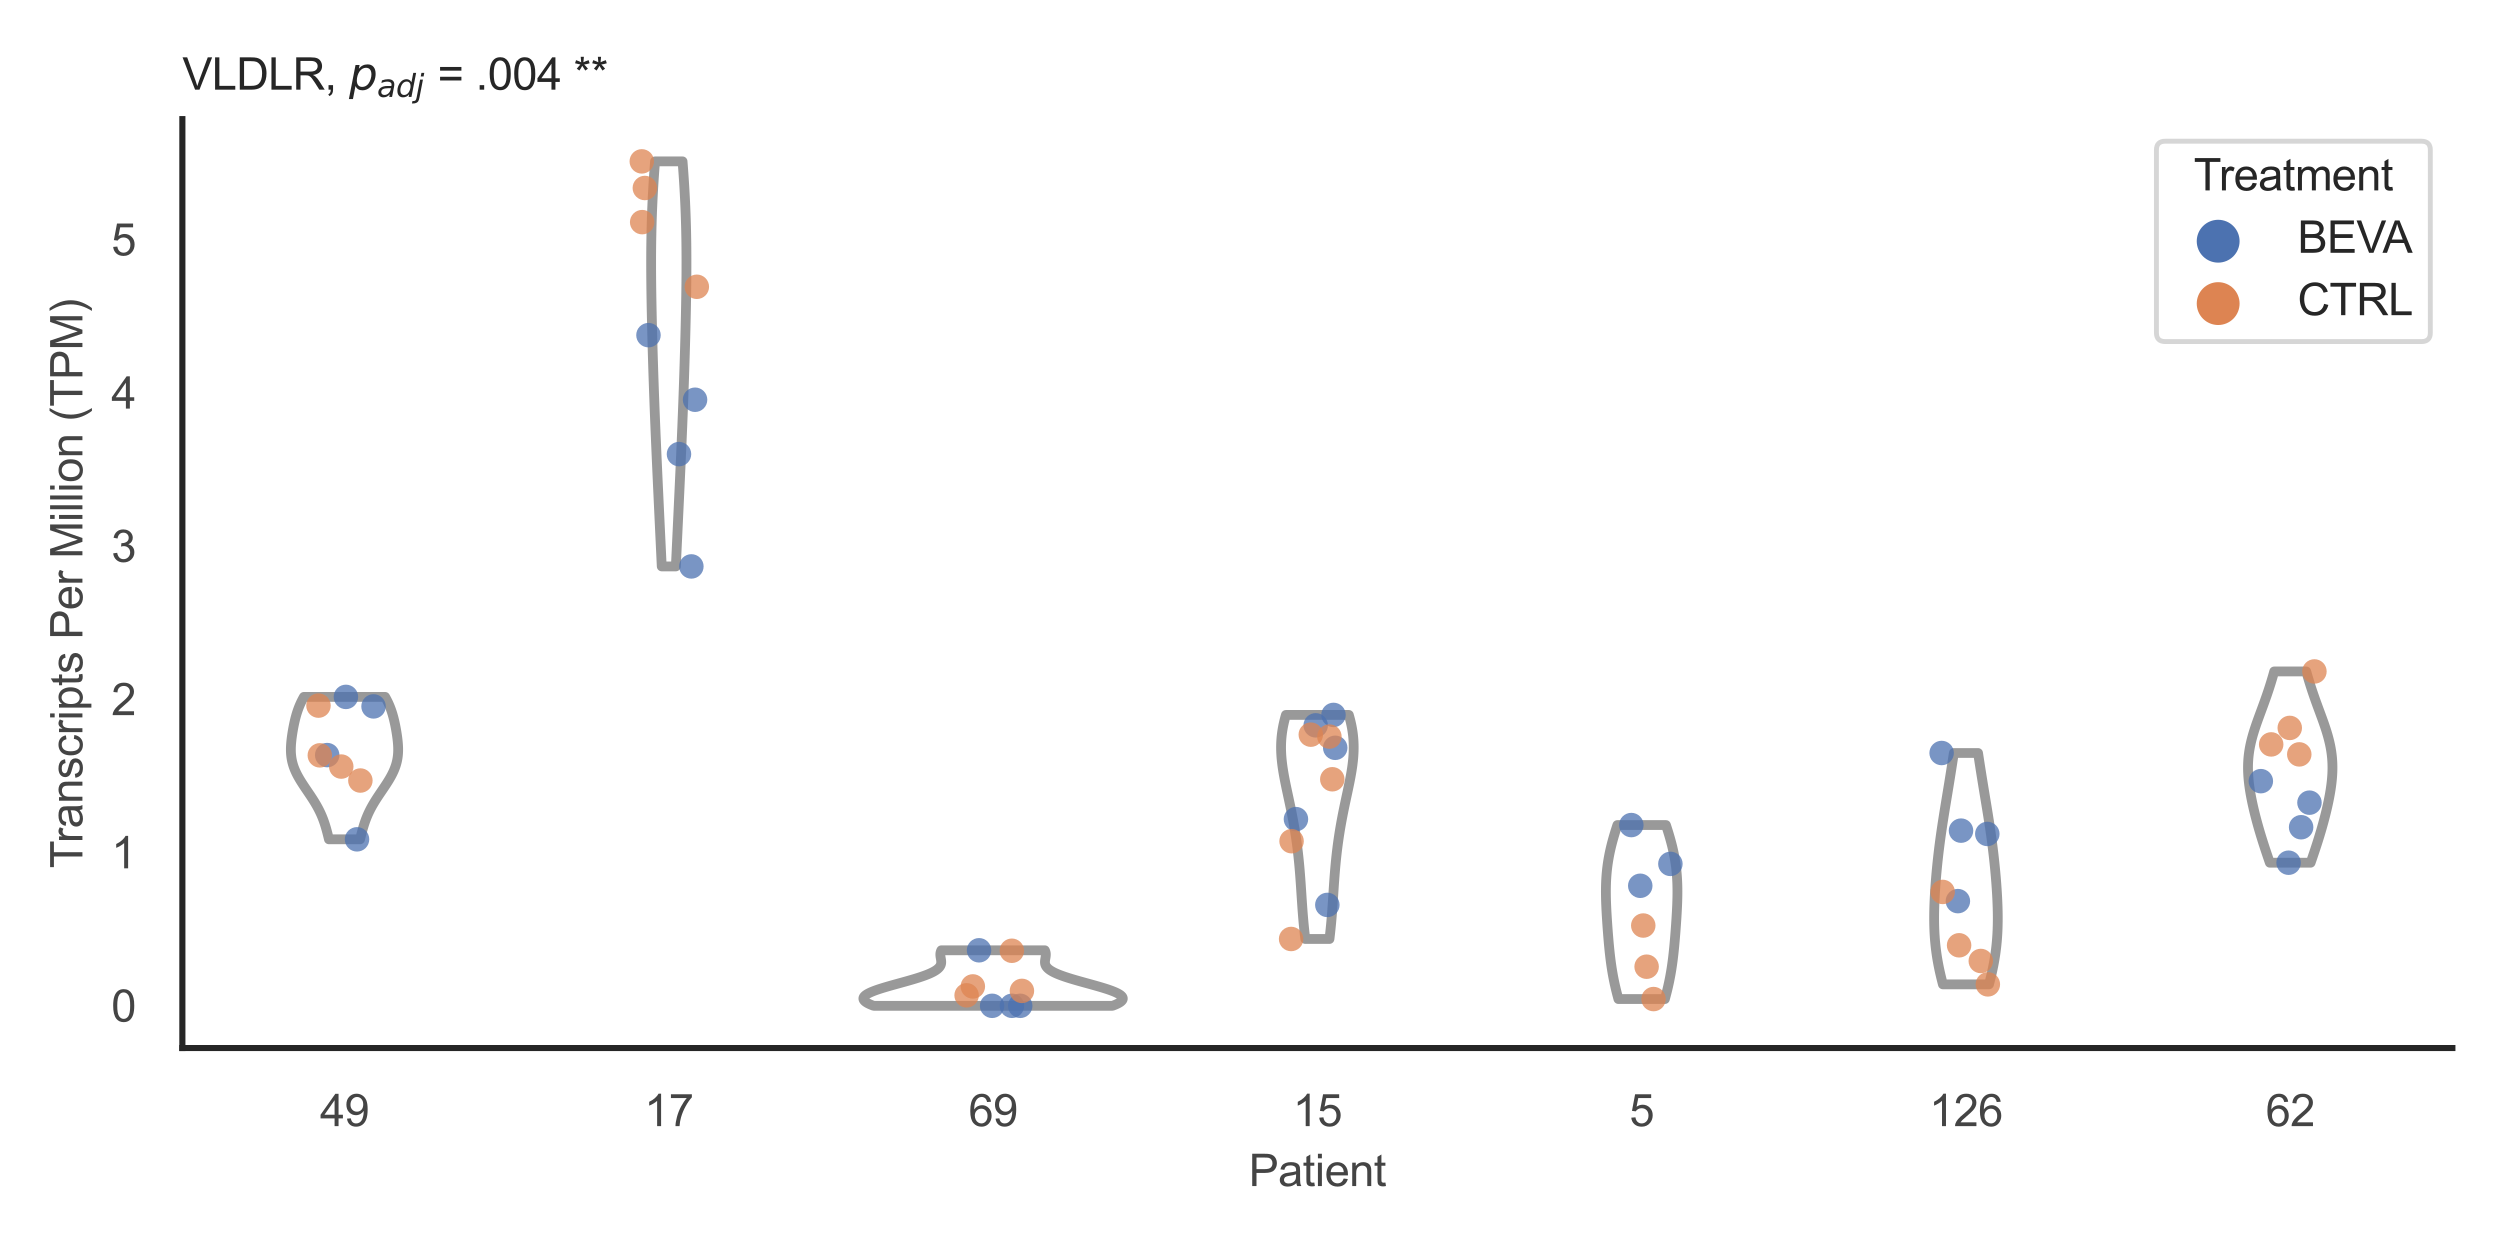<?xml version="1.0" encoding="utf-8" standalone="no"?>
<!DOCTYPE svg PUBLIC "-//W3C//DTD SVG 1.1//EN"
  "http://www.w3.org/Graphics/SVG/1.1/DTD/svg11.dtd">
<svg xmlns:xlink="http://www.w3.org/1999/xlink" width="510.236pt" height="255.118pt" viewBox="0 0 510.236 255.118" xmlns="http://www.w3.org/2000/svg" version="1.1">
 <defs>
  <style type="text/css">*{stroke-linejoin: round; stroke-linecap: butt}</style>
 </defs>
 <g id="figure_1">
  <g id="patch_1">
   <path d="M 0 255.118 
L 510.236 255.118 
L 510.236 0 
L 0 0 
z
" style="fill: #ffffff"/>
  </g>
  <g id="axes_1">
   <g id="patch_2">
    <path d="M 37.22 213.898 
L 500.516 213.898 
L 500.516 24.32 
L 37.22 24.32 
z
" style="fill: #ffffff"/>
   </g>
   <g id="matplotlib.axis_1">
    <g id="xtick_1">
     <g id="text_1">
      <!-- 49 -->
      <g style="fill: #444444" transform="translate(65.308 229.84)scale(0.09 -0.09)">
       <defs>
        <path id="ArialMT-34" d="M 2069 0 
L 2069 1097 
L 81 1097 
L 81 1613 
L 2172 4581 
L 2631 4581 
L 2631 1613 
L 3250 1613 
L 3250 1097 
L 2631 1097 
L 2631 0 
L 2069 0 
z
M 2069 1613 
L 2069 3678 
L 634 1613 
L 2069 1613 
z
" transform="scale(0.016)"/>
        <path id="ArialMT-39" d="M 350 1059 
L 891 1109 
Q 959 728 1153 556 
Q 1347 384 1650 384 
Q 1909 384 2104 503 
Q 2300 622 2425 820 
Q 2550 1019 2634 1356 
Q 2719 1694 2719 2044 
Q 2719 2081 2716 2156 
Q 2547 1888 2255 1720 
Q 1963 1553 1622 1553 
Q 1053 1553 659 1965 
Q 266 2378 266 3053 
Q 266 3750 677 4175 
Q 1088 4600 1706 4600 
Q 2153 4600 2523 4359 
Q 2894 4119 3086 3673 
Q 3278 3228 3278 2384 
Q 3278 1506 3087 986 
Q 2897 466 2520 194 
Q 2144 -78 1638 -78 
Q 1100 -78 759 220 
Q 419 519 350 1059 
z
M 2653 3081 
Q 2653 3566 2395 3850 
Q 2138 4134 1775 4134 
Q 1400 4134 1122 3828 
Q 844 3522 844 3034 
Q 844 2597 1108 2323 
Q 1372 2050 1759 2050 
Q 2150 2050 2401 2323 
Q 2653 2597 2653 3081 
z
" transform="scale(0.016)"/>
       </defs>
       <use xlink:href="#ArialMT-34"/>
       <use xlink:href="#ArialMT-39" x="55.615"/>
      </g>
     </g>
    </g>
    <g id="xtick_2">
     <g id="text_2">
      <!-- 17 -->
      <g style="fill: #444444" transform="translate(131.493 229.84)scale(0.09 -0.09)">
       <defs>
        <path id="ArialMT-31" d="M 2384 0 
L 1822 0 
L 1822 3584 
Q 1619 3391 1289 3197 
Q 959 3003 697 2906 
L 697 3450 
Q 1169 3672 1522 3987 
Q 1875 4303 2022 4600 
L 2384 4600 
L 2384 0 
z
" transform="scale(0.016)"/>
        <path id="ArialMT-37" d="M 303 3981 
L 303 4522 
L 3269 4522 
L 3269 4084 
Q 2831 3619 2401 2847 
Q 1972 2075 1738 1259 
Q 1569 684 1522 0 
L 944 0 
Q 953 541 1156 1306 
Q 1359 2072 1739 2783 
Q 2119 3494 2547 3981 
L 303 3981 
z
" transform="scale(0.016)"/>
       </defs>
       <use xlink:href="#ArialMT-31"/>
       <use xlink:href="#ArialMT-37" x="55.615"/>
      </g>
     </g>
    </g>
    <g id="xtick_3">
     <g id="text_3">
      <!-- 69 -->
      <g style="fill: #444444" transform="translate(197.678 229.84)scale(0.09 -0.09)">
       <defs>
        <path id="ArialMT-36" d="M 3184 3459 
L 2625 3416 
Q 2550 3747 2413 3897 
Q 2184 4138 1850 4138 
Q 1581 4138 1378 3988 
Q 1113 3794 959 3422 
Q 806 3050 800 2363 
Q 1003 2672 1297 2822 
Q 1591 2972 1913 2972 
Q 2475 2972 2870 2558 
Q 3266 2144 3266 1488 
Q 3266 1056 3080 686 
Q 2894 316 2569 119 
Q 2244 -78 1831 -78 
Q 1128 -78 684 439 
Q 241 956 241 2144 
Q 241 3472 731 4075 
Q 1159 4600 1884 4600 
Q 2425 4600 2770 4297 
Q 3116 3994 3184 3459 
z
M 888 1484 
Q 888 1194 1011 928 
Q 1134 663 1356 523 
Q 1578 384 1822 384 
Q 2178 384 2434 671 
Q 2691 959 2691 1453 
Q 2691 1928 2437 2201 
Q 2184 2475 1800 2475 
Q 1419 2475 1153 2201 
Q 888 1928 888 1484 
z
" transform="scale(0.016)"/>
       </defs>
       <use xlink:href="#ArialMT-36"/>
       <use xlink:href="#ArialMT-39" x="55.615"/>
      </g>
     </g>
    </g>
    <g id="xtick_4">
     <g id="text_4">
      <!-- 15 -->
      <g style="fill: #444444" transform="translate(263.863 229.84)scale(0.09 -0.09)">
       <defs>
        <path id="ArialMT-35" d="M 266 1200 
L 856 1250 
Q 922 819 1161 601 
Q 1400 384 1738 384 
Q 2144 384 2425 690 
Q 2706 997 2706 1503 
Q 2706 1984 2436 2262 
Q 2166 2541 1728 2541 
Q 1456 2541 1237 2417 
Q 1019 2294 894 2097 
L 366 2166 
L 809 4519 
L 3088 4519 
L 3088 3981 
L 1259 3981 
L 1013 2750 
Q 1425 3038 1878 3038 
Q 2478 3038 2890 2622 
Q 3303 2206 3303 1553 
Q 3303 931 2941 478 
Q 2500 -78 1738 -78 
Q 1113 -78 717 272 
Q 322 622 266 1200 
z
" transform="scale(0.016)"/>
       </defs>
       <use xlink:href="#ArialMT-31"/>
       <use xlink:href="#ArialMT-35" x="55.615"/>
      </g>
     </g>
    </g>
    <g id="xtick_5">
     <g id="text_5">
      <!-- 5 -->
      <g style="fill: #444444" transform="translate(332.551 229.84)scale(0.09 -0.09)">
       <use xlink:href="#ArialMT-35"/>
      </g>
     </g>
    </g>
    <g id="xtick_6">
     <g id="text_6">
      <!-- 126 -->
      <g style="fill: #444444" transform="translate(393.731 229.84)scale(0.09 -0.09)">
       <defs>
        <path id="ArialMT-32" d="M 3222 541 
L 3222 0 
L 194 0 
Q 188 203 259 391 
Q 375 700 629 1000 
Q 884 1300 1366 1694 
Q 2113 2306 2375 2664 
Q 2638 3022 2638 3341 
Q 2638 3675 2398 3904 
Q 2159 4134 1775 4134 
Q 1369 4134 1125 3890 
Q 881 3647 878 3216 
L 300 3275 
Q 359 3922 746 4261 
Q 1134 4600 1788 4600 
Q 2447 4600 2831 4234 
Q 3216 3869 3216 3328 
Q 3216 3053 3103 2787 
Q 2991 2522 2730 2228 
Q 2469 1934 1863 1422 
Q 1356 997 1212 845 
Q 1069 694 975 541 
L 3222 541 
z
" transform="scale(0.016)"/>
       </defs>
       <use xlink:href="#ArialMT-31"/>
       <use xlink:href="#ArialMT-32" x="55.615"/>
       <use xlink:href="#ArialMT-36" x="111.23"/>
      </g>
     </g>
    </g>
    <g id="xtick_7">
     <g id="text_7">
      <!-- 62 -->
      <g style="fill: #444444" transform="translate(462.419 229.84)scale(0.09 -0.09)">
       <use xlink:href="#ArialMT-36"/>
       <use xlink:href="#ArialMT-32" x="55.615"/>
      </g>
     </g>
    </g>
    <g id="text_8">
     <!-- Patient -->
     <g style="fill: #444444" transform="translate(254.859 242.071)scale(0.09 -0.09)">
      <defs>
       <path id="ArialMT-50" d="M 494 0 
L 494 4581 
L 2222 4581 
Q 2678 4581 2919 4538 
Q 3256 4481 3484 4323 
Q 3713 4166 3852 3881 
Q 3991 3597 3991 3256 
Q 3991 2672 3619 2267 
Q 3247 1863 2275 1863 
L 1100 1863 
L 1100 0 
L 494 0 
z
M 1100 2403 
L 2284 2403 
Q 2872 2403 3119 2622 
Q 3366 2841 3366 3238 
Q 3366 3525 3220 3729 
Q 3075 3934 2838 4000 
Q 2684 4041 2272 4041 
L 1100 4041 
L 1100 2403 
z
" transform="scale(0.016)"/>
       <path id="ArialMT-61" d="M 2588 409 
Q 2275 144 1986 34 
Q 1697 -75 1366 -75 
Q 819 -75 525 192 
Q 231 459 231 875 
Q 231 1119 342 1320 
Q 453 1522 633 1644 
Q 813 1766 1038 1828 
Q 1203 1872 1538 1913 
Q 2219 1994 2541 2106 
Q 2544 2222 2544 2253 
Q 2544 2597 2384 2738 
Q 2169 2928 1744 2928 
Q 1347 2928 1158 2789 
Q 969 2650 878 2297 
L 328 2372 
Q 403 2725 575 2942 
Q 747 3159 1072 3276 
Q 1397 3394 1825 3394 
Q 2250 3394 2515 3294 
Q 2781 3194 2906 3042 
Q 3031 2891 3081 2659 
Q 3109 2516 3109 2141 
L 3109 1391 
Q 3109 606 3145 398 
Q 3181 191 3288 0 
L 2700 0 
Q 2613 175 2588 409 
z
M 2541 1666 
Q 2234 1541 1622 1453 
Q 1275 1403 1131 1340 
Q 988 1278 909 1158 
Q 831 1038 831 891 
Q 831 666 1001 516 
Q 1172 366 1500 366 
Q 1825 366 2078 508 
Q 2331 650 2450 897 
Q 2541 1088 2541 1459 
L 2541 1666 
z
" transform="scale(0.016)"/>
       <path id="ArialMT-74" d="M 1650 503 
L 1731 6 
Q 1494 -44 1306 -44 
Q 1000 -44 831 53 
Q 663 150 594 308 
Q 525 466 525 972 
L 525 2881 
L 113 2881 
L 113 3319 
L 525 3319 
L 525 4141 
L 1084 4478 
L 1084 3319 
L 1650 3319 
L 1650 2881 
L 1084 2881 
L 1084 941 
Q 1084 700 1114 631 
Q 1144 563 1211 522 
Q 1278 481 1403 481 
Q 1497 481 1650 503 
z
" transform="scale(0.016)"/>
       <path id="ArialMT-69" d="M 425 3934 
L 425 4581 
L 988 4581 
L 988 3934 
L 425 3934 
z
M 425 0 
L 425 3319 
L 988 3319 
L 988 0 
L 425 0 
z
" transform="scale(0.016)"/>
       <path id="ArialMT-65" d="M 2694 1069 
L 3275 997 
Q 3138 488 2766 206 
Q 2394 -75 1816 -75 
Q 1088 -75 661 373 
Q 234 822 234 1631 
Q 234 2469 665 2931 
Q 1097 3394 1784 3394 
Q 2450 3394 2872 2941 
Q 3294 2488 3294 1666 
Q 3294 1616 3291 1516 
L 816 1516 
Q 847 969 1125 678 
Q 1403 388 1819 388 
Q 2128 388 2347 550 
Q 2566 713 2694 1069 
z
M 847 1978 
L 2700 1978 
Q 2663 2397 2488 2606 
Q 2219 2931 1791 2931 
Q 1403 2931 1139 2672 
Q 875 2413 847 1978 
z
" transform="scale(0.016)"/>
       <path id="ArialMT-6e" d="M 422 0 
L 422 3319 
L 928 3319 
L 928 2847 
Q 1294 3394 1984 3394 
Q 2284 3394 2536 3286 
Q 2788 3178 2913 3003 
Q 3038 2828 3088 2588 
Q 3119 2431 3119 2041 
L 3119 0 
L 2556 0 
L 2556 2019 
Q 2556 2363 2490 2533 
Q 2425 2703 2258 2804 
Q 2091 2906 1866 2906 
Q 1506 2906 1245 2678 
Q 984 2450 984 1813 
L 984 0 
L 422 0 
z
" transform="scale(0.016)"/>
      </defs>
      <use xlink:href="#ArialMT-50"/>
      <use xlink:href="#ArialMT-61" x="66.699"/>
      <use xlink:href="#ArialMT-74" x="122.314"/>
      <use xlink:href="#ArialMT-69" x="150.098"/>
      <use xlink:href="#ArialMT-65" x="172.314"/>
      <use xlink:href="#ArialMT-6e" x="227.93"/>
      <use xlink:href="#ArialMT-74" x="283.545"/>
     </g>
    </g>
   </g>
   <g id="matplotlib.axis_2">
    <g id="ytick_1">
     <g id="text_9">
      <!-- 0 -->
      <g style="fill: #444444" transform="translate(22.715 208.502)scale(0.09 -0.09)">
       <defs>
        <path id="ArialMT-30" d="M 266 2259 
Q 266 3072 433 3567 
Q 600 4063 929 4331 
Q 1259 4600 1759 4600 
Q 2128 4600 2406 4451 
Q 2684 4303 2865 4023 
Q 3047 3744 3150 3342 
Q 3253 2941 3253 2259 
Q 3253 1453 3087 958 
Q 2922 463 2592 192 
Q 2263 -78 1759 -78 
Q 1097 -78 719 397 
Q 266 969 266 2259 
z
M 844 2259 
Q 844 1131 1108 757 
Q 1372 384 1759 384 
Q 2147 384 2411 759 
Q 2675 1134 2675 2259 
Q 2675 3391 2411 3762 
Q 2147 4134 1753 4134 
Q 1366 4134 1134 3806 
Q 844 3388 844 2259 
z
" transform="scale(0.016)"/>
       </defs>
       <use xlink:href="#ArialMT-30"/>
      </g>
     </g>
    </g>
    <g id="ytick_2">
     <g id="text_10">
      <!-- 1 -->
      <g style="fill: #444444" transform="translate(22.715 177.226)scale(0.09 -0.09)">
       <use xlink:href="#ArialMT-31"/>
      </g>
     </g>
    </g>
    <g id="ytick_3">
     <g id="text_11">
      <!-- 2 -->
      <g style="fill: #444444" transform="translate(22.715 145.951)scale(0.09 -0.09)">
       <use xlink:href="#ArialMT-32"/>
      </g>
     </g>
    </g>
    <g id="ytick_4">
     <g id="text_12">
      <!-- 3 -->
      <g style="fill: #444444" transform="translate(22.715 114.675)scale(0.09 -0.09)">
       <defs>
        <path id="ArialMT-33" d="M 269 1209 
L 831 1284 
Q 928 806 1161 595 
Q 1394 384 1728 384 
Q 2125 384 2398 659 
Q 2672 934 2672 1341 
Q 2672 1728 2419 1979 
Q 2166 2231 1775 2231 
Q 1616 2231 1378 2169 
L 1441 2663 
Q 1497 2656 1531 2656 
Q 1891 2656 2178 2843 
Q 2466 3031 2466 3422 
Q 2466 3731 2256 3934 
Q 2047 4138 1716 4138 
Q 1388 4138 1169 3931 
Q 950 3725 888 3313 
L 325 3413 
Q 428 3978 793 4289 
Q 1159 4600 1703 4600 
Q 2078 4600 2393 4439 
Q 2709 4278 2876 4000 
Q 3044 3722 3044 3409 
Q 3044 3113 2884 2869 
Q 2725 2625 2413 2481 
Q 2819 2388 3044 2092 
Q 3269 1797 3269 1353 
Q 3269 753 2831 336 
Q 2394 -81 1725 -81 
Q 1122 -81 723 278 
Q 325 638 269 1209 
z
" transform="scale(0.016)"/>
       </defs>
       <use xlink:href="#ArialMT-33"/>
      </g>
     </g>
    </g>
    <g id="ytick_5">
     <g id="text_13">
      <!-- 4 -->
      <g style="fill: #444444" transform="translate(22.715 83.4)scale(0.09 -0.09)">
       <use xlink:href="#ArialMT-34"/>
      </g>
     </g>
    </g>
    <g id="ytick_6">
     <g id="text_14">
      <!-- 5 -->
      <g style="fill: #444444" transform="translate(22.715 52.124)scale(0.09 -0.09)">
       <use xlink:href="#ArialMT-35"/>
      </g>
     </g>
    </g>
    <g id="text_15">
     <!-- Transcripts Per Million (TPM) -->
     <g style="fill: #444444" transform="translate(16.821 177.194)rotate(-90)scale(0.09 -0.09)">
      <defs>
       <path id="ArialMT-54" d="M 1659 0 
L 1659 4041 
L 150 4041 
L 150 4581 
L 3781 4581 
L 3781 4041 
L 2266 4041 
L 2266 0 
L 1659 0 
z
" transform="scale(0.016)"/>
       <path id="ArialMT-72" d="M 416 0 
L 416 3319 
L 922 3319 
L 922 2816 
Q 1116 3169 1280 3281 
Q 1444 3394 1641 3394 
Q 1925 3394 2219 3213 
L 2025 2691 
Q 1819 2813 1613 2813 
Q 1428 2813 1281 2702 
Q 1134 2591 1072 2394 
Q 978 2094 978 1738 
L 978 0 
L 416 0 
z
" transform="scale(0.016)"/>
       <path id="ArialMT-73" d="M 197 991 
L 753 1078 
Q 800 744 1014 566 
Q 1228 388 1613 388 
Q 2000 388 2187 545 
Q 2375 703 2375 916 
Q 2375 1106 2209 1216 
Q 2094 1291 1634 1406 
Q 1016 1563 777 1677 
Q 538 1791 414 1992 
Q 291 2194 291 2438 
Q 291 2659 392 2848 
Q 494 3038 669 3163 
Q 800 3259 1026 3326 
Q 1253 3394 1513 3394 
Q 1903 3394 2198 3281 
Q 2494 3169 2634 2976 
Q 2775 2784 2828 2463 
L 2278 2388 
Q 2241 2644 2061 2787 
Q 1881 2931 1553 2931 
Q 1166 2931 1000 2803 
Q 834 2675 834 2503 
Q 834 2394 903 2306 
Q 972 2216 1119 2156 
Q 1203 2125 1616 2013 
Q 2213 1853 2448 1751 
Q 2684 1650 2818 1456 
Q 2953 1263 2953 975 
Q 2953 694 2789 445 
Q 2625 197 2315 61 
Q 2006 -75 1616 -75 
Q 969 -75 630 194 
Q 291 463 197 991 
z
" transform="scale(0.016)"/>
       <path id="ArialMT-63" d="M 2588 1216 
L 3141 1144 
Q 3050 572 2676 248 
Q 2303 -75 1759 -75 
Q 1078 -75 664 370 
Q 250 816 250 1647 
Q 250 2184 428 2587 
Q 606 2991 970 3192 
Q 1334 3394 1763 3394 
Q 2303 3394 2647 3120 
Q 2991 2847 3088 2344 
L 2541 2259 
Q 2463 2594 2264 2762 
Q 2066 2931 1784 2931 
Q 1359 2931 1093 2626 
Q 828 2322 828 1663 
Q 828 994 1084 691 
Q 1341 388 1753 388 
Q 2084 388 2306 591 
Q 2528 794 2588 1216 
z
" transform="scale(0.016)"/>
       <path id="ArialMT-70" d="M 422 -1272 
L 422 3319 
L 934 3319 
L 934 2888 
Q 1116 3141 1344 3267 
Q 1572 3394 1897 3394 
Q 2322 3394 2647 3175 
Q 2972 2956 3137 2557 
Q 3303 2159 3303 1684 
Q 3303 1175 3120 767 
Q 2938 359 2589 142 
Q 2241 -75 1856 -75 
Q 1575 -75 1351 44 
Q 1128 163 984 344 
L 984 -1272 
L 422 -1272 
z
M 931 1641 
Q 931 1000 1190 694 
Q 1450 388 1819 388 
Q 2194 388 2461 705 
Q 2728 1022 2728 1688 
Q 2728 2322 2467 2637 
Q 2206 2953 1844 2953 
Q 1484 2953 1207 2617 
Q 931 2281 931 1641 
z
" transform="scale(0.016)"/>
       <path id="ArialMT-20" transform="scale(0.016)"/>
       <path id="ArialMT-4d" d="M 475 0 
L 475 4581 
L 1388 4581 
L 2472 1338 
Q 2622 884 2691 659 
Q 2769 909 2934 1394 
L 4031 4581 
L 4847 4581 
L 4847 0 
L 4263 0 
L 4263 3834 
L 2931 0 
L 2384 0 
L 1059 3900 
L 1059 0 
L 475 0 
z
" transform="scale(0.016)"/>
       <path id="ArialMT-6c" d="M 409 0 
L 409 4581 
L 972 4581 
L 972 0 
L 409 0 
z
" transform="scale(0.016)"/>
       <path id="ArialMT-6f" d="M 213 1659 
Q 213 2581 725 3025 
Q 1153 3394 1769 3394 
Q 2453 3394 2887 2945 
Q 3322 2497 3322 1706 
Q 3322 1066 3130 698 
Q 2938 331 2570 128 
Q 2203 -75 1769 -75 
Q 1072 -75 642 372 
Q 213 819 213 1659 
z
M 791 1659 
Q 791 1022 1069 705 
Q 1347 388 1769 388 
Q 2188 388 2466 706 
Q 2744 1025 2744 1678 
Q 2744 2294 2464 2611 
Q 2184 2928 1769 2928 
Q 1347 2928 1069 2612 
Q 791 2297 791 1659 
z
" transform="scale(0.016)"/>
       <path id="ArialMT-28" d="M 1497 -1347 
Q 1031 -759 709 28 
Q 388 816 388 1659 
Q 388 2403 628 3084 
Q 909 3875 1497 4659 
L 1900 4659 
Q 1522 4009 1400 3731 
Q 1209 3300 1100 2831 
Q 966 2247 966 1656 
Q 966 153 1900 -1347 
L 1497 -1347 
z
" transform="scale(0.016)"/>
       <path id="ArialMT-29" d="M 791 -1347 
L 388 -1347 
Q 1322 153 1322 1656 
Q 1322 2244 1188 2822 
Q 1081 3291 891 3722 
Q 769 4003 388 4659 
L 791 4659 
Q 1378 3875 1659 3084 
Q 1900 2403 1900 1659 
Q 1900 816 1576 28 
Q 1253 -759 791 -1347 
z
" transform="scale(0.016)"/>
      </defs>
      <use xlink:href="#ArialMT-54"/>
      <use xlink:href="#ArialMT-72" x="57.334"/>
      <use xlink:href="#ArialMT-61" x="90.635"/>
      <use xlink:href="#ArialMT-6e" x="146.25"/>
      <use xlink:href="#ArialMT-73" x="201.865"/>
      <use xlink:href="#ArialMT-63" x="251.865"/>
      <use xlink:href="#ArialMT-72" x="301.865"/>
      <use xlink:href="#ArialMT-69" x="335.166"/>
      <use xlink:href="#ArialMT-70" x="357.383"/>
      <use xlink:href="#ArialMT-74" x="412.998"/>
      <use xlink:href="#ArialMT-73" x="440.781"/>
      <use xlink:href="#ArialMT-20" x="490.781"/>
      <use xlink:href="#ArialMT-50" x="518.564"/>
      <use xlink:href="#ArialMT-65" x="585.264"/>
      <use xlink:href="#ArialMT-72" x="640.879"/>
      <use xlink:href="#ArialMT-20" x="674.18"/>
      <use xlink:href="#ArialMT-4d" x="701.963"/>
      <use xlink:href="#ArialMT-69" x="785.264"/>
      <use xlink:href="#ArialMT-6c" x="807.48"/>
      <use xlink:href="#ArialMT-6c" x="829.697"/>
      <use xlink:href="#ArialMT-69" x="851.914"/>
      <use xlink:href="#ArialMT-6f" x="874.131"/>
      <use xlink:href="#ArialMT-6e" x="929.746"/>
      <use xlink:href="#ArialMT-20" x="985.361"/>
      <use xlink:href="#ArialMT-28" x="1013.145"/>
      <use xlink:href="#ArialMT-54" x="1046.445"/>
      <use xlink:href="#ArialMT-50" x="1107.529"/>
      <use xlink:href="#ArialMT-4d" x="1174.229"/>
      <use xlink:href="#ArialMT-29" x="1257.529"/>
     </g>
    </g>
   </g>
   <g id="PolyCollection_1">
    <defs>
     <path id="m9e7cba1535" d="M 73.491 -83.817 
L 67.134 -83.817 
L 67.063 -84.11 
L 66.991 -84.404 
L 66.918 -84.697 
L 66.843 -84.991 
L 66.767 -85.285 
L 66.688 -85.578 
L 66.607 -85.872 
L 66.523 -86.166 
L 66.436 -86.459 
L 66.345 -86.753 
L 66.251 -87.047 
L 66.151 -87.34 
L 66.048 -87.634 
L 65.939 -87.927 
L 65.825 -88.221 
L 65.705 -88.515 
L 65.579 -88.808 
L 65.448 -89.102 
L 65.31 -89.396 
L 65.167 -89.689 
L 65.017 -89.983 
L 64.862 -90.276 
L 64.701 -90.57 
L 64.534 -90.864 
L 64.361 -91.157 
L 64.184 -91.451 
L 64.002 -91.745 
L 63.816 -92.038 
L 63.626 -92.332 
L 63.433 -92.626 
L 63.237 -92.919 
L 63.039 -93.213 
L 62.841 -93.506 
L 62.641 -93.8 
L 62.442 -94.094 
L 62.244 -94.387 
L 62.048 -94.681 
L 61.855 -94.975 
L 61.665 -95.268 
L 61.478 -95.562 
L 61.297 -95.855 
L 61.121 -96.149 
L 60.952 -96.443 
L 60.789 -96.736 
L 60.634 -97.03 
L 60.487 -97.324 
L 60.348 -97.617 
L 60.218 -97.911 
L 60.096 -98.205 
L 59.985 -98.498 
L 59.882 -98.792 
L 59.79 -99.085 
L 59.707 -99.379 
L 59.633 -99.673 
L 59.569 -99.966 
L 59.514 -100.26 
L 59.469 -100.554 
L 59.432 -100.847 
L 59.403 -101.141 
L 59.382 -101.434 
L 59.369 -101.728 
L 59.364 -102.022 
L 59.364 -102.315 
L 59.371 -102.609 
L 59.384 -102.903 
L 59.402 -103.196 
L 59.425 -103.49 
L 59.452 -103.784 
L 59.482 -104.077 
L 59.517 -104.371 
L 59.554 -104.664 
L 59.595 -104.958 
L 59.638 -105.252 
L 59.684 -105.545 
L 59.732 -105.839 
L 59.782 -106.133 
L 59.834 -106.426 
L 59.889 -106.72 
L 59.947 -107.013 
L 60.007 -107.307 
L 60.069 -107.601 
L 60.135 -107.894 
L 60.204 -108.188 
L 60.276 -108.482 
L 60.353 -108.775 
L 60.434 -109.069 
L 60.519 -109.363 
L 60.61 -109.656 
L 60.706 -109.95 
L 60.807 -110.243 
L 60.915 -110.537 
L 61.029 -110.831 
L 61.15 -111.124 
L 61.277 -111.418 
L 61.411 -111.712 
L 61.553 -112.005 
L 61.702 -112.299 
L 61.857 -112.592 
L 62.02 -112.886 
L 78.605 -112.886 
L 78.605 -112.886 
L 78.768 -112.592 
L 78.924 -112.299 
L 79.072 -112.005 
L 79.214 -111.712 
L 79.348 -111.418 
L 79.476 -111.124 
L 79.596 -110.831 
L 79.71 -110.537 
L 79.818 -110.243 
L 79.92 -109.95 
L 80.015 -109.656 
L 80.106 -109.363 
L 80.191 -109.069 
L 80.272 -108.775 
L 80.349 -108.482 
L 80.421 -108.188 
L 80.49 -107.894 
L 80.556 -107.601 
L 80.619 -107.307 
L 80.679 -107.013 
L 80.736 -106.72 
L 80.791 -106.426 
L 80.843 -106.133 
L 80.894 -105.839 
L 80.942 -105.545 
L 80.987 -105.252 
L 81.03 -104.958 
L 81.071 -104.664 
L 81.108 -104.371 
L 81.143 -104.077 
L 81.174 -103.784 
L 81.201 -103.49 
L 81.223 -103.196 
L 81.241 -102.903 
L 81.254 -102.609 
L 81.261 -102.315 
L 81.262 -102.022 
L 81.256 -101.728 
L 81.243 -101.434 
L 81.222 -101.141 
L 81.194 -100.847 
L 81.157 -100.554 
L 81.111 -100.26 
L 81.056 -99.966 
L 80.992 -99.673 
L 80.919 -99.379 
L 80.835 -99.085 
L 80.743 -98.792 
L 80.64 -98.498 
L 80.529 -98.205 
L 80.408 -97.911 
L 80.277 -97.617 
L 80.138 -97.324 
L 79.991 -97.03 
L 79.836 -96.736 
L 79.673 -96.443 
L 79.504 -96.149 
L 79.328 -95.855 
L 79.147 -95.562 
L 78.961 -95.268 
L 78.77 -94.975 
L 78.577 -94.681 
L 78.381 -94.387 
L 78.183 -94.094 
L 77.984 -93.8 
L 77.785 -93.506 
L 77.586 -93.213 
L 77.388 -92.919 
L 77.193 -92.626 
L 77 -92.332 
L 76.81 -92.038 
L 76.623 -91.745 
L 76.441 -91.451 
L 76.264 -91.157 
L 76.092 -90.864 
L 75.925 -90.57 
L 75.763 -90.276 
L 75.608 -89.983 
L 75.458 -89.689 
L 75.315 -89.396 
L 75.177 -89.102 
L 75.046 -88.808 
L 74.92 -88.515 
L 74.801 -88.221 
L 74.686 -87.927 
L 74.578 -87.634 
L 74.474 -87.34 
L 74.375 -87.047 
L 74.28 -86.753 
L 74.189 -86.459 
L 74.102 -86.166 
L 74.018 -85.872 
L 73.937 -85.578 
L 73.859 -85.285 
L 73.782 -84.991 
L 73.708 -84.697 
L 73.634 -84.404 
L 73.562 -84.11 
L 73.491 -83.817 
z
" style="stroke: #999999; stroke-width: 2"/>
    </defs>
    <g clip-path="url(#pe785f8430c)">
     <use xlink:href="#m9e7cba1535" x="0" y="255.118" style="fill: #ffffff; stroke: #999999; stroke-width: 2"/>
    </g>
   </g>
   <g id="PolyCollection_2">
    <defs>
     <path id="me117f1f42f" d="M 137.937 -139.514 
L 135.058 -139.514 
L 135.018 -140.349 
L 134.978 -141.184 
L 134.939 -142.019 
L 134.899 -142.854 
L 134.859 -143.689 
L 134.82 -144.524 
L 134.78 -145.359 
L 134.74 -146.194 
L 134.701 -147.029 
L 134.661 -147.864 
L 134.622 -148.699 
L 134.582 -149.534 
L 134.543 -150.369 
L 134.504 -151.204 
L 134.465 -152.039 
L 134.426 -152.874 
L 134.387 -153.709 
L 134.348 -154.544 
L 134.309 -155.379 
L 134.27 -156.214 
L 134.232 -157.049 
L 134.194 -157.884 
L 134.155 -158.719 
L 134.118 -159.554 
L 134.08 -160.389 
L 134.042 -161.224 
L 134.005 -162.059 
L 133.968 -162.894 
L 133.932 -163.729 
L 133.896 -164.564 
L 133.86 -165.399 
L 133.824 -166.234 
L 133.789 -167.069 
L 133.755 -167.904 
L 133.721 -168.74 
L 133.687 -169.575 
L 133.654 -170.41 
L 133.621 -171.245 
L 133.589 -172.08 
L 133.558 -172.915 
L 133.527 -173.75 
L 133.496 -174.585 
L 133.466 -175.42 
L 133.437 -176.255 
L 133.408 -177.09 
L 133.38 -177.925 
L 133.352 -178.76 
L 133.325 -179.595 
L 133.299 -180.43 
L 133.273 -181.265 
L 133.247 -182.1 
L 133.223 -182.935 
L 133.198 -183.77 
L 133.175 -184.605 
L 133.152 -185.44 
L 133.13 -186.275 
L 133.108 -187.11 
L 133.087 -187.945 
L 133.067 -188.78 
L 133.048 -189.615 
L 133.029 -190.45 
L 133.012 -191.285 
L 132.995 -192.12 
L 132.979 -192.955 
L 132.964 -193.79 
L 132.951 -194.625 
L 132.939 -195.46 
L 132.927 -196.295 
L 132.918 -197.13 
L 132.909 -197.965 
L 132.903 -198.8 
L 132.898 -199.635 
L 132.894 -200.47 
L 132.893 -201.305 
L 132.894 -202.14 
L 132.896 -202.975 
L 132.901 -203.81 
L 132.908 -204.645 
L 132.918 -205.48 
L 132.93 -206.316 
L 132.945 -207.151 
L 132.962 -207.986 
L 132.982 -208.821 
L 133.005 -209.656 
L 133.03 -210.491 
L 133.059 -211.326 
L 133.09 -212.161 
L 133.125 -212.996 
L 133.162 -213.831 
L 133.202 -214.666 
L 133.246 -215.501 
L 133.292 -216.336 
L 133.341 -217.171 
L 133.393 -218.006 
L 133.447 -218.841 
L 133.504 -219.676 
L 133.564 -220.511 
L 133.626 -221.346 
L 133.69 -222.181 
L 139.305 -222.181 
L 139.305 -222.181 
L 139.369 -221.346 
L 139.431 -220.511 
L 139.491 -219.676 
L 139.548 -218.841 
L 139.603 -218.006 
L 139.655 -217.171 
L 139.704 -216.336 
L 139.75 -215.501 
L 139.793 -214.666 
L 139.834 -213.831 
L 139.871 -212.996 
L 139.905 -212.161 
L 139.937 -211.326 
L 139.965 -210.491 
L 139.991 -209.656 
L 140.014 -208.821 
L 140.034 -207.986 
L 140.051 -207.151 
L 140.066 -206.316 
L 140.078 -205.48 
L 140.087 -204.645 
L 140.094 -203.81 
L 140.099 -202.975 
L 140.102 -202.14 
L 140.102 -201.305 
L 140.101 -200.47 
L 140.098 -199.635 
L 140.093 -198.8 
L 140.086 -197.965 
L 140.078 -197.13 
L 140.068 -196.295 
L 140.057 -195.46 
L 140.045 -194.625 
L 140.031 -193.79 
L 140.016 -192.955 
L 140.001 -192.12 
L 139.984 -191.285 
L 139.966 -190.45 
L 139.948 -189.615 
L 139.928 -188.78 
L 139.908 -187.945 
L 139.887 -187.11 
L 139.866 -186.275 
L 139.844 -185.44 
L 139.821 -184.605 
L 139.797 -183.77 
L 139.773 -182.935 
L 139.748 -182.1 
L 139.723 -181.265 
L 139.697 -180.43 
L 139.67 -179.595 
L 139.643 -178.76 
L 139.616 -177.925 
L 139.588 -177.09 
L 139.559 -176.255 
L 139.529 -175.42 
L 139.499 -174.585 
L 139.469 -173.75 
L 139.438 -172.915 
L 139.406 -172.08 
L 139.374 -171.245 
L 139.342 -170.41 
L 139.308 -169.575 
L 139.275 -168.74 
L 139.241 -167.904 
L 139.206 -167.069 
L 139.171 -166.234 
L 139.136 -165.399 
L 139.1 -164.564 
L 139.064 -163.729 
L 139.027 -162.894 
L 138.99 -162.059 
L 138.953 -161.224 
L 138.916 -160.389 
L 138.878 -159.554 
L 138.84 -158.719 
L 138.802 -157.884 
L 138.764 -157.049 
L 138.725 -156.214 
L 138.686 -155.379 
L 138.648 -154.544 
L 138.609 -153.709 
L 138.57 -152.874 
L 138.531 -152.039 
L 138.492 -151.204 
L 138.452 -150.369 
L 138.413 -149.534 
L 138.374 -148.699 
L 138.334 -147.864 
L 138.295 -147.029 
L 138.255 -146.194 
L 138.216 -145.359 
L 138.176 -144.524 
L 138.136 -143.689 
L 138.097 -142.854 
L 138.057 -142.019 
L 138.017 -141.184 
L 137.977 -140.349 
L 137.937 -139.514 
z
" style="stroke: #999999; stroke-width: 2"/>
    </defs>
    <g clip-path="url(#pe785f8430c)">
     <use xlink:href="#me117f1f42f" x="0" y="255.118" style="fill: #ffffff; stroke: #999999; stroke-width: 2"/>
    </g>
   </g>
   <g id="PolyCollection_3">
    <defs>
     <path id="m0f8e56a38e" d="M 227.049 -49.837 
L 178.316 -49.837 
L 178.012 -49.952 
L 177.729 -50.066 
L 177.469 -50.181 
L 177.232 -50.295 
L 177.019 -50.409 
L 176.83 -50.524 
L 176.665 -50.638 
L 176.525 -50.753 
L 176.411 -50.867 
L 176.322 -50.982 
L 176.259 -51.096 
L 176.221 -51.211 
L 176.209 -51.325 
L 176.222 -51.44 
L 176.261 -51.554 
L 176.324 -51.669 
L 176.412 -51.783 
L 176.524 -51.897 
L 176.66 -52.012 
L 176.819 -52.126 
L 177.001 -52.241 
L 177.204 -52.355 
L 177.428 -52.47 
L 177.672 -52.584 
L 177.935 -52.699 
L 178.217 -52.813 
L 178.516 -52.928 
L 178.83 -53.042 
L 179.16 -53.157 
L 179.504 -53.271 
L 179.861 -53.385 
L 180.229 -53.5 
L 180.607 -53.614 
L 180.994 -53.729 
L 181.389 -53.843 
L 181.791 -53.958 
L 182.198 -54.072 
L 182.609 -54.187 
L 183.022 -54.301 
L 183.437 -54.416 
L 183.852 -54.53 
L 184.265 -54.645 
L 184.677 -54.759 
L 185.085 -54.873 
L 185.488 -54.988 
L 185.886 -55.102 
L 186.276 -55.217 
L 186.659 -55.331 
L 187.033 -55.446 
L 187.397 -55.56 
L 187.75 -55.675 
L 188.092 -55.789 
L 188.422 -55.904 
L 188.74 -56.018 
L 189.043 -56.133 
L 189.333 -56.247 
L 189.609 -56.361 
L 189.869 -56.476 
L 190.115 -56.59 
L 190.345 -56.705 
L 190.561 -56.819 
L 190.76 -56.934 
L 190.945 -57.048 
L 191.114 -57.163 
L 191.267 -57.277 
L 191.406 -57.392 
L 191.531 -57.506 
L 191.641 -57.621 
L 191.738 -57.735 
L 191.821 -57.849 
L 191.892 -57.964 
L 191.951 -58.078 
L 191.999 -58.193 
L 192.036 -58.307 
L 192.064 -58.422 
L 192.083 -58.536 
L 192.093 -58.651 
L 192.097 -58.765 
L 192.094 -58.88 
L 192.086 -58.994 
L 192.074 -59.109 
L 192.059 -59.223 
L 192.041 -59.337 
L 192.021 -59.452 
L 192.001 -59.566 
L 191.982 -59.681 
L 191.963 -59.795 
L 191.947 -59.91 
L 191.934 -60.024 
L 191.924 -60.139 
L 191.92 -60.253 
L 191.92 -60.368 
L 191.926 -60.482 
L 191.939 -60.597 
L 191.959 -60.711 
L 191.987 -60.825 
L 192.023 -60.94 
L 192.068 -61.054 
L 192.121 -61.169 
L 213.245 -61.169 
L 213.245 -61.169 
L 213.298 -61.054 
L 213.343 -60.94 
L 213.379 -60.825 
L 213.406 -60.711 
L 213.427 -60.597 
L 213.439 -60.482 
L 213.446 -60.368 
L 213.446 -60.253 
L 213.441 -60.139 
L 213.432 -60.024 
L 213.419 -59.91 
L 213.403 -59.795 
L 213.384 -59.681 
L 213.365 -59.566 
L 213.345 -59.452 
L 213.325 -59.337 
L 213.307 -59.223 
L 213.292 -59.109 
L 213.279 -58.994 
L 213.272 -58.88 
L 213.269 -58.765 
L 213.273 -58.651 
L 213.283 -58.536 
L 213.302 -58.422 
L 213.33 -58.307 
L 213.367 -58.193 
L 213.415 -58.078 
L 213.474 -57.964 
L 213.544 -57.849 
L 213.628 -57.735 
L 213.725 -57.621 
L 213.835 -57.506 
L 213.959 -57.392 
L 214.098 -57.277 
L 214.252 -57.163 
L 214.421 -57.048 
L 214.606 -56.934 
L 214.805 -56.819 
L 215.02 -56.705 
L 215.251 -56.59 
L 215.497 -56.476 
L 215.757 -56.361 
L 216.033 -56.247 
L 216.323 -56.133 
L 216.626 -56.018 
L 216.944 -55.904 
L 217.273 -55.789 
L 217.616 -55.675 
L 217.969 -55.56 
L 218.333 -55.446 
L 218.707 -55.331 
L 219.09 -55.217 
L 219.48 -55.102 
L 219.878 -54.988 
L 220.281 -54.873 
L 220.689 -54.759 
L 221.1 -54.645 
L 221.514 -54.53 
L 221.929 -54.416 
L 222.344 -54.301 
L 222.757 -54.187 
L 223.168 -54.072 
L 223.575 -53.958 
L 223.976 -53.843 
L 224.372 -53.729 
L 224.759 -53.614 
L 225.137 -53.5 
L 225.505 -53.385 
L 225.862 -53.271 
L 226.206 -53.157 
L 226.536 -53.042 
L 226.85 -52.928 
L 227.149 -52.813 
L 227.431 -52.699 
L 227.694 -52.584 
L 227.938 -52.47 
L 228.162 -52.355 
L 228.365 -52.241 
L 228.547 -52.126 
L 228.706 -52.012 
L 228.841 -51.897 
L 228.954 -51.783 
L 229.042 -51.669 
L 229.105 -51.554 
L 229.144 -51.44 
L 229.157 -51.325 
L 229.145 -51.211 
L 229.107 -51.096 
L 229.044 -50.982 
L 228.955 -50.867 
L 228.84 -50.753 
L 228.701 -50.638 
L 228.536 -50.524 
L 228.347 -50.409 
L 228.134 -50.295 
L 227.897 -50.181 
L 227.636 -50.066 
L 227.354 -49.952 
L 227.049 -49.837 
z
" style="stroke: #999999; stroke-width: 2"/>
    </defs>
    <g clip-path="url(#pe785f8430c)">
     <use xlink:href="#m0f8e56a38e" x="0" y="255.118" style="fill: #ffffff; stroke: #999999; stroke-width: 2"/>
    </g>
   </g>
   <g id="PolyCollection_4">
    <defs>
     <path id="m0b4cc697f7" d="M 271.337 -63.477 
L 266.399 -63.477 
L 266.345 -63.939 
L 266.292 -64.401 
L 266.242 -64.863 
L 266.193 -65.325 
L 266.146 -65.787 
L 266.1 -66.249 
L 266.056 -66.711 
L 266.015 -67.173 
L 265.974 -67.635 
L 265.936 -68.096 
L 265.898 -68.558 
L 265.862 -69.02 
L 265.828 -69.482 
L 265.794 -69.944 
L 265.762 -70.406 
L 265.73 -70.868 
L 265.699 -71.33 
L 265.668 -71.792 
L 265.638 -72.253 
L 265.607 -72.715 
L 265.577 -73.177 
L 265.547 -73.639 
L 265.516 -74.101 
L 265.485 -74.563 
L 265.453 -75.025 
L 265.42 -75.487 
L 265.386 -75.949 
L 265.351 -76.41 
L 265.315 -76.872 
L 265.278 -77.334 
L 265.239 -77.796 
L 265.198 -78.258 
L 265.156 -78.72 
L 265.111 -79.182 
L 265.065 -79.644 
L 265.017 -80.106 
L 264.967 -80.568 
L 264.915 -81.029 
L 264.861 -81.491 
L 264.804 -81.953 
L 264.746 -82.415 
L 264.685 -82.877 
L 264.622 -83.339 
L 264.556 -83.801 
L 264.488 -84.263 
L 264.418 -84.725 
L 264.346 -85.186 
L 264.271 -85.648 
L 264.194 -86.11 
L 264.114 -86.572 
L 264.033 -87.034 
L 263.949 -87.496 
L 263.863 -87.958 
L 263.776 -88.42 
L 263.686 -88.882 
L 263.595 -89.343 
L 263.501 -89.805 
L 263.407 -90.267 
L 263.311 -90.729 
L 263.214 -91.191 
L 263.116 -91.653 
L 263.017 -92.115 
L 262.918 -92.577 
L 262.819 -93.039 
L 262.72 -93.501 
L 262.621 -93.962 
L 262.524 -94.424 
L 262.428 -94.886 
L 262.334 -95.348 
L 262.242 -95.81 
L 262.152 -96.272 
L 262.066 -96.734 
L 261.984 -97.196 
L 261.905 -97.658 
L 261.832 -98.119 
L 261.763 -98.581 
L 261.7 -99.043 
L 261.644 -99.505 
L 261.594 -99.967 
L 261.551 -100.429 
L 261.515 -100.891 
L 261.488 -101.353 
L 261.469 -101.815 
L 261.458 -102.276 
L 261.457 -102.738 
L 261.465 -103.2 
L 261.482 -103.662 
L 261.509 -104.124 
L 261.546 -104.586 
L 261.593 -105.048 
L 261.65 -105.51 
L 261.717 -105.972 
L 261.793 -106.434 
L 261.879 -106.895 
L 261.975 -107.357 
L 262.08 -107.819 
L 262.193 -108.281 
L 262.315 -108.743 
L 262.446 -109.205 
L 275.291 -109.205 
L 275.291 -109.205 
L 275.421 -108.743 
L 275.543 -108.281 
L 275.657 -107.819 
L 275.761 -107.357 
L 275.857 -106.895 
L 275.943 -106.434 
L 276.02 -105.972 
L 276.086 -105.51 
L 276.143 -105.048 
L 276.19 -104.586 
L 276.227 -104.124 
L 276.254 -103.662 
L 276.271 -103.2 
L 276.279 -102.738 
L 276.278 -102.276 
L 276.268 -101.815 
L 276.248 -101.353 
L 276.221 -100.891 
L 276.186 -100.429 
L 276.143 -99.967 
L 276.092 -99.505 
L 276.036 -99.043 
L 275.973 -98.581 
L 275.904 -98.119 
L 275.831 -97.658 
L 275.752 -97.196 
L 275.67 -96.734 
L 275.584 -96.272 
L 275.495 -95.81 
L 275.403 -95.348 
L 275.308 -94.886 
L 275.212 -94.424 
L 275.115 -93.962 
L 275.017 -93.501 
L 274.918 -93.039 
L 274.818 -92.577 
L 274.719 -92.115 
L 274.621 -91.653 
L 274.523 -91.191 
L 274.426 -90.729 
L 274.33 -90.267 
L 274.235 -89.805 
L 274.142 -89.343 
L 274.05 -88.882 
L 273.961 -88.42 
L 273.873 -87.958 
L 273.787 -87.496 
L 273.703 -87.034 
L 273.622 -86.572 
L 273.542 -86.11 
L 273.465 -85.648 
L 273.391 -85.186 
L 273.318 -84.725 
L 273.248 -84.263 
L 273.18 -83.801 
L 273.115 -83.339 
L 273.051 -82.877 
L 272.991 -82.415 
L 272.932 -81.953 
L 272.875 -81.491 
L 272.821 -81.029 
L 272.769 -80.568 
L 272.719 -80.106 
L 272.671 -79.644 
L 272.625 -79.182 
L 272.581 -78.72 
L 272.538 -78.258 
L 272.498 -77.796 
L 272.459 -77.334 
L 272.421 -76.872 
L 272.385 -76.41 
L 272.35 -75.949 
L 272.316 -75.487 
L 272.283 -75.025 
L 272.251 -74.563 
L 272.22 -74.101 
L 272.189 -73.639 
L 272.159 -73.177 
L 272.129 -72.715 
L 272.099 -72.253 
L 272.068 -71.792 
L 272.038 -71.33 
L 272.006 -70.868 
L 271.975 -70.406 
L 271.942 -69.944 
L 271.909 -69.482 
L 271.874 -69.02 
L 271.838 -68.558 
L 271.801 -68.096 
L 271.762 -67.635 
L 271.722 -67.173 
L 271.68 -66.711 
L 271.636 -66.249 
L 271.591 -65.787 
L 271.544 -65.325 
L 271.495 -64.863 
L 271.444 -64.401 
L 271.391 -63.939 
L 271.337 -63.477 
z
" style="stroke: #999999; stroke-width: 2"/>
    </defs>
    <g clip-path="url(#pe785f8430c)">
     <use xlink:href="#m0b4cc697f7" x="0" y="255.118" style="fill: #ffffff; stroke: #999999; stroke-width: 2"/>
    </g>
   </g>
   <g id="PolyCollection_5">
    <defs>
     <path id="m488f1fd8f7" d="M 339.795 -51.215 
L 330.311 -51.215 
L 330.213 -51.574 
L 330.117 -51.933 
L 330.023 -52.291 
L 329.932 -52.65 
L 329.843 -53.009 
L 329.757 -53.367 
L 329.673 -53.726 
L 329.591 -54.085 
L 329.513 -54.444 
L 329.437 -54.802 
L 329.363 -55.161 
L 329.292 -55.52 
L 329.224 -55.878 
L 329.159 -56.237 
L 329.096 -56.596 
L 329.035 -56.954 
L 328.977 -57.313 
L 328.921 -57.672 
L 328.868 -58.031 
L 328.816 -58.389 
L 328.767 -58.748 
L 328.72 -59.107 
L 328.675 -59.465 
L 328.631 -59.824 
L 328.59 -60.183 
L 328.549 -60.542 
L 328.511 -60.9 
L 328.473 -61.259 
L 328.437 -61.618 
L 328.403 -61.976 
L 328.369 -62.335 
L 328.336 -62.694 
L 328.305 -63.052 
L 328.274 -63.411 
L 328.244 -63.77 
L 328.214 -64.129 
L 328.186 -64.487 
L 328.158 -64.846 
L 328.13 -65.205 
L 328.104 -65.563 
L 328.077 -65.922 
L 328.052 -66.281 
L 328.027 -66.64 
L 328.003 -66.998 
L 327.979 -67.357 
L 327.956 -67.716 
L 327.934 -68.074 
L 327.912 -68.433 
L 327.892 -68.792 
L 327.872 -69.15 
L 327.854 -69.509 
L 327.837 -69.868 
L 327.821 -70.227 
L 327.806 -70.585 
L 327.793 -70.944 
L 327.781 -71.303 
L 327.771 -71.661 
L 327.764 -72.02 
L 327.758 -72.379 
L 327.754 -72.738 
L 327.752 -73.096 
L 327.753 -73.455 
L 327.757 -73.814 
L 327.763 -74.172 
L 327.772 -74.531 
L 327.784 -74.89 
L 327.798 -75.248 
L 327.816 -75.607 
L 327.838 -75.966 
L 327.862 -76.325 
L 327.89 -76.683 
L 327.921 -77.042 
L 327.956 -77.401 
L 327.995 -77.759 
L 328.037 -78.118 
L 328.083 -78.477 
L 328.133 -78.836 
L 328.186 -79.194 
L 328.244 -79.553 
L 328.305 -79.912 
L 328.37 -80.27 
L 328.438 -80.629 
L 328.51 -80.988 
L 328.586 -81.346 
L 328.666 -81.705 
L 328.749 -82.064 
L 328.835 -82.423 
L 328.925 -82.781 
L 329.017 -83.14 
L 329.113 -83.499 
L 329.212 -83.857 
L 329.314 -84.216 
L 329.419 -84.575 
L 329.526 -84.934 
L 329.635 -85.292 
L 329.747 -85.651 
L 329.861 -86.01 
L 329.976 -86.368 
L 330.094 -86.727 
L 340.013 -86.727 
L 340.013 -86.727 
L 340.13 -86.368 
L 340.246 -86.01 
L 340.36 -85.651 
L 340.471 -85.292 
L 340.581 -84.934 
L 340.688 -84.575 
L 340.792 -84.216 
L 340.894 -83.857 
L 340.993 -83.499 
L 341.089 -83.14 
L 341.182 -82.781 
L 341.272 -82.423 
L 341.358 -82.064 
L 341.441 -81.705 
L 341.52 -81.346 
L 341.596 -80.988 
L 341.668 -80.629 
L 341.737 -80.27 
L 341.802 -79.912 
L 341.863 -79.553 
L 341.92 -79.194 
L 341.974 -78.836 
L 342.023 -78.477 
L 342.069 -78.118 
L 342.112 -77.759 
L 342.15 -77.401 
L 342.185 -77.042 
L 342.217 -76.683 
L 342.244 -76.325 
L 342.269 -75.966 
L 342.29 -75.607 
L 342.308 -75.248 
L 342.323 -74.89 
L 342.335 -74.531 
L 342.344 -74.172 
L 342.35 -73.814 
L 342.353 -73.455 
L 342.354 -73.096 
L 342.353 -72.738 
L 342.349 -72.379 
L 342.343 -72.02 
L 342.335 -71.661 
L 342.325 -71.303 
L 342.314 -70.944 
L 342.301 -70.585 
L 342.286 -70.227 
L 342.27 -69.868 
L 342.253 -69.509 
L 342.234 -69.15 
L 342.215 -68.792 
L 342.194 -68.433 
L 342.173 -68.074 
L 342.151 -67.716 
L 342.128 -67.357 
L 342.104 -66.998 
L 342.08 -66.64 
L 342.055 -66.281 
L 342.029 -65.922 
L 342.003 -65.563 
L 341.976 -65.205 
L 341.949 -64.846 
L 341.921 -64.487 
L 341.892 -64.129 
L 341.863 -63.77 
L 341.833 -63.411 
L 341.802 -63.052 
L 341.77 -62.694 
L 341.738 -62.335 
L 341.704 -61.976 
L 341.669 -61.618 
L 341.633 -61.259 
L 341.596 -60.9 
L 341.557 -60.542 
L 341.517 -60.183 
L 341.475 -59.824 
L 341.432 -59.465 
L 341.387 -59.107 
L 341.339 -58.748 
L 341.29 -58.389 
L 341.239 -58.031 
L 341.185 -57.672 
L 341.13 -57.313 
L 341.071 -56.954 
L 341.011 -56.596 
L 340.948 -56.237 
L 340.882 -55.878 
L 340.814 -55.52 
L 340.743 -55.161 
L 340.67 -54.802 
L 340.594 -54.444 
L 340.515 -54.085 
L 340.434 -53.726 
L 340.35 -53.367 
L 340.264 -53.009 
L 340.175 -52.65 
L 340.083 -52.291 
L 339.989 -51.933 
L 339.894 -51.574 
L 339.795 -51.215 
z
" style="stroke: #999999; stroke-width: 2"/>
    </defs>
    <g clip-path="url(#pe785f8430c)">
     <use xlink:href="#m488f1fd8f7" x="0" y="255.118" style="fill: #ffffff; stroke: #999999; stroke-width: 2"/>
    </g>
   </g>
   <g id="PolyCollection_6">
    <defs>
     <path id="m1e46bc06c4" d="M 405.943 -54.214 
L 396.534 -54.214 
L 396.41 -54.691 
L 396.289 -55.168 
L 396.172 -55.645 
L 396.058 -56.122 
L 395.948 -56.599 
L 395.843 -57.076 
L 395.742 -57.553 
L 395.646 -58.03 
L 395.554 -58.507 
L 395.468 -58.984 
L 395.386 -59.461 
L 395.309 -59.938 
L 395.238 -60.415 
L 395.172 -60.892 
L 395.11 -61.369 
L 395.054 -61.846 
L 395.003 -62.323 
L 394.957 -62.8 
L 394.915 -63.277 
L 394.879 -63.754 
L 394.847 -64.231 
L 394.82 -64.708 
L 394.798 -65.185 
L 394.779 -65.662 
L 394.765 -66.139 
L 394.755 -66.616 
L 394.748 -67.093 
L 394.745 -67.57 
L 394.746 -68.046 
L 394.75 -68.523 
L 394.757 -69 
L 394.767 -69.477 
L 394.78 -69.954 
L 394.796 -70.431 
L 394.814 -70.908 
L 394.835 -71.385 
L 394.858 -71.862 
L 394.883 -72.339 
L 394.91 -72.816 
L 394.939 -73.293 
L 394.971 -73.77 
L 395.003 -74.247 
L 395.038 -74.724 
L 395.074 -75.201 
L 395.112 -75.678 
L 395.152 -76.155 
L 395.193 -76.632 
L 395.236 -77.109 
L 395.28 -77.586 
L 395.326 -78.063 
L 395.374 -78.54 
L 395.422 -79.017 
L 395.473 -79.494 
L 395.525 -79.971 
L 395.578 -80.448 
L 395.633 -80.925 
L 395.69 -81.402 
L 395.748 -81.879 
L 395.807 -82.356 
L 395.869 -82.833 
L 395.931 -83.31 
L 395.995 -83.787 
L 396.06 -84.264 
L 396.127 -84.741 
L 396.195 -85.218 
L 396.265 -85.695 
L 396.335 -86.172 
L 396.407 -86.649 
L 396.479 -87.126 
L 396.553 -87.602 
L 396.628 -88.079 
L 396.703 -88.556 
L 396.779 -89.033 
L 396.856 -89.51 
L 396.933 -89.987 
L 397.011 -90.464 
L 397.089 -90.941 
L 397.168 -91.418 
L 397.246 -91.895 
L 397.325 -92.372 
L 397.403 -92.849 
L 397.482 -93.326 
L 397.56 -93.803 
L 397.638 -94.28 
L 397.716 -94.757 
L 397.794 -95.234 
L 397.871 -95.711 
L 397.948 -96.188 
L 398.025 -96.665 
L 398.101 -97.142 
L 398.176 -97.619 
L 398.252 -98.096 
L 398.326 -98.573 
L 398.401 -99.05 
L 398.475 -99.527 
L 398.548 -100.004 
L 398.621 -100.481 
L 398.694 -100.958 
L 398.766 -101.435 
L 403.711 -101.435 
L 403.711 -101.435 
L 403.783 -100.958 
L 403.856 -100.481 
L 403.929 -100.004 
L 404.002 -99.527 
L 404.076 -99.05 
L 404.15 -98.573 
L 404.225 -98.096 
L 404.301 -97.619 
L 404.376 -97.142 
L 404.452 -96.665 
L 404.529 -96.188 
L 404.606 -95.711 
L 404.683 -95.234 
L 404.761 -94.757 
L 404.839 -94.28 
L 404.917 -93.803 
L 404.995 -93.326 
L 405.074 -92.849 
L 405.152 -92.372 
L 405.231 -91.895 
L 405.309 -91.418 
L 405.388 -90.941 
L 405.466 -90.464 
L 405.544 -89.987 
L 405.621 -89.51 
L 405.698 -89.033 
L 405.774 -88.556 
L 405.849 -88.079 
L 405.924 -87.602 
L 405.997 -87.126 
L 406.07 -86.649 
L 406.142 -86.172 
L 406.212 -85.695 
L 406.282 -85.218 
L 406.35 -84.741 
L 406.417 -84.264 
L 406.482 -83.787 
L 406.546 -83.31 
L 406.608 -82.833 
L 406.669 -82.356 
L 406.729 -81.879 
L 406.787 -81.402 
L 406.844 -80.925 
L 406.899 -80.448 
L 406.952 -79.971 
L 407.004 -79.494 
L 407.054 -79.017 
L 407.103 -78.54 
L 407.151 -78.063 
L 407.197 -77.586 
L 407.241 -77.109 
L 407.284 -76.632 
L 407.325 -76.155 
L 407.365 -75.678 
L 407.402 -75.201 
L 407.439 -74.724 
L 407.473 -74.247 
L 407.506 -73.77 
L 407.537 -73.293 
L 407.567 -72.816 
L 407.594 -72.339 
L 407.619 -71.862 
L 407.642 -71.385 
L 407.663 -70.908 
L 407.681 -70.431 
L 407.697 -69.954 
L 407.71 -69.477 
L 407.72 -69 
L 407.727 -68.523 
L 407.731 -68.046 
L 407.732 -67.57 
L 407.729 -67.093 
L 407.722 -66.616 
L 407.712 -66.139 
L 407.698 -65.662 
L 407.679 -65.185 
L 407.657 -64.708 
L 407.63 -64.231 
L 407.598 -63.754 
L 407.561 -63.277 
L 407.52 -62.8 
L 407.474 -62.323 
L 407.423 -61.846 
L 407.367 -61.369 
L 407.305 -60.892 
L 407.239 -60.415 
L 407.167 -59.938 
L 407.091 -59.461 
L 407.009 -58.984 
L 406.923 -58.507 
L 406.831 -58.03 
L 406.735 -57.553 
L 406.634 -57.076 
L 406.529 -56.599 
L 406.419 -56.122 
L 406.305 -55.645 
L 406.188 -55.168 
L 406.067 -54.691 
L 405.943 -54.214 
z
" style="stroke: #999999; stroke-width: 2"/>
    </defs>
    <g clip-path="url(#pe785f8430c)">
     <use xlink:href="#m1e46bc06c4" x="0" y="255.118" style="fill: #ffffff; stroke: #999999; stroke-width: 2"/>
    </g>
   </g>
   <g id="PolyCollection_7">
    <defs>
     <path id="m8559bf9b64" d="M 471.589 -79.043 
L 463.259 -79.043 
L 463.123 -79.437 
L 462.988 -79.831 
L 462.853 -80.226 
L 462.719 -80.62 
L 462.586 -81.014 
L 462.454 -81.409 
L 462.322 -81.803 
L 462.192 -82.197 
L 462.064 -82.592 
L 461.936 -82.986 
L 461.811 -83.38 
L 461.686 -83.775 
L 461.564 -84.169 
L 461.443 -84.563 
L 461.323 -84.957 
L 461.206 -85.352 
L 461.09 -85.746 
L 460.976 -86.14 
L 460.864 -86.535 
L 460.753 -86.929 
L 460.645 -87.323 
L 460.539 -87.718 
L 460.435 -88.112 
L 460.332 -88.506 
L 460.232 -88.901 
L 460.135 -89.295 
L 460.039 -89.689 
L 459.946 -90.083 
L 459.855 -90.478 
L 459.767 -90.872 
L 459.682 -91.266 
L 459.599 -91.661 
L 459.52 -92.055 
L 459.443 -92.449 
L 459.37 -92.844 
L 459.3 -93.238 
L 459.234 -93.632 
L 459.172 -94.026 
L 459.113 -94.421 
L 459.059 -94.815 
L 459.01 -95.209 
L 458.965 -95.604 
L 458.925 -95.998 
L 458.891 -96.392 
L 458.862 -96.787 
L 458.839 -97.181 
L 458.821 -97.575 
L 458.81 -97.97 
L 458.805 -98.364 
L 458.807 -98.758 
L 458.816 -99.152 
L 458.831 -99.547 
L 458.854 -99.941 
L 458.883 -100.335 
L 458.92 -100.73 
L 458.964 -101.124 
L 459.016 -101.518 
L 459.074 -101.913 
L 459.14 -102.307 
L 459.212 -102.701 
L 459.292 -103.096 
L 459.378 -103.49 
L 459.471 -103.884 
L 459.57 -104.278 
L 459.675 -104.673 
L 459.785 -105.067 
L 459.901 -105.461 
L 460.022 -105.856 
L 460.147 -106.25 
L 460.276 -106.644 
L 460.409 -107.039 
L 460.544 -107.433 
L 460.683 -107.827 
L 460.824 -108.221 
L 460.967 -108.616 
L 461.111 -109.01 
L 461.256 -109.404 
L 461.402 -109.799 
L 461.547 -110.193 
L 461.693 -110.587 
L 461.838 -110.982 
L 461.982 -111.376 
L 462.125 -111.77 
L 462.267 -112.165 
L 462.407 -112.559 
L 462.546 -112.953 
L 462.682 -113.347 
L 462.816 -113.742 
L 462.949 -114.136 
L 463.079 -114.53 
L 463.207 -114.925 
L 463.332 -115.319 
L 463.455 -115.713 
L 463.577 -116.108 
L 463.696 -116.502 
L 463.813 -116.896 
L 463.928 -117.29 
L 464.041 -117.685 
L 464.152 -118.079 
L 470.695 -118.079 
L 470.695 -118.079 
L 470.807 -117.685 
L 470.92 -117.29 
L 471.035 -116.896 
L 471.152 -116.502 
L 471.271 -116.108 
L 471.392 -115.713 
L 471.515 -115.319 
L 471.641 -114.925 
L 471.769 -114.53 
L 471.899 -114.136 
L 472.031 -113.742 
L 472.165 -113.347 
L 472.302 -112.953 
L 472.44 -112.559 
L 472.58 -112.165 
L 472.722 -111.77 
L 472.865 -111.376 
L 473.009 -110.982 
L 473.154 -110.587 
L 473.3 -110.193 
L 473.446 -109.799 
L 473.591 -109.404 
L 473.736 -109.01 
L 473.881 -108.616 
L 474.023 -108.221 
L 474.164 -107.827 
L 474.303 -107.433 
L 474.439 -107.039 
L 474.571 -106.644 
L 474.701 -106.25 
L 474.826 -105.856 
L 474.946 -105.461 
L 475.062 -105.067 
L 475.172 -104.673 
L 475.277 -104.278 
L 475.376 -103.884 
L 475.469 -103.49 
L 475.555 -103.096 
L 475.635 -102.701 
L 475.707 -102.307 
L 475.773 -101.913 
L 475.832 -101.518 
L 475.883 -101.124 
L 475.927 -100.73 
L 475.964 -100.335 
L 475.993 -99.941 
L 476.016 -99.547 
L 476.031 -99.152 
L 476.04 -98.758 
L 476.042 -98.364 
L 476.037 -97.97 
L 476.026 -97.575 
L 476.009 -97.181 
L 475.985 -96.787 
L 475.956 -96.392 
L 475.922 -95.998 
L 475.882 -95.604 
L 475.837 -95.209 
L 475.788 -94.815 
L 475.734 -94.421 
L 475.676 -94.026 
L 475.613 -93.632 
L 475.547 -93.238 
L 475.477 -92.844 
L 475.404 -92.449 
L 475.328 -92.055 
L 475.248 -91.661 
L 475.165 -91.266 
L 475.08 -90.872 
L 474.992 -90.478 
L 474.901 -90.083 
L 474.808 -89.689 
L 474.713 -89.295 
L 474.615 -88.901 
L 474.515 -88.506 
L 474.413 -88.112 
L 474.308 -87.718 
L 474.202 -87.323 
L 474.094 -86.929 
L 473.984 -86.535 
L 473.872 -86.14 
L 473.758 -85.746 
L 473.642 -85.352 
L 473.524 -84.957 
L 473.405 -84.563 
L 473.284 -84.169 
L 473.161 -83.775 
L 473.037 -83.38 
L 472.911 -82.986 
L 472.784 -82.592 
L 472.655 -82.197 
L 472.525 -81.803 
L 472.394 -81.409 
L 472.262 -81.014 
L 472.128 -80.62 
L 471.994 -80.226 
L 471.86 -79.831 
L 471.724 -79.437 
L 471.589 -79.043 
z
" style="stroke: #999999; stroke-width: 2"/>
    </defs>
    <g clip-path="url(#pe785f8430c)">
     <use xlink:href="#m8559bf9b64" x="0" y="255.118" style="fill: #ffffff; stroke: #999999; stroke-width: 2"/>
    </g>
   </g>
   <g id="PathCollection_1"/>
   <g id="PathCollection_2"/>
   <g id="patch_3">
    <path d="M 37.22 213.898 
L 37.22 24.32 
" style="fill: none; stroke: #262626; stroke-width: 1.25; stroke-linejoin: miter; stroke-linecap: square"/>
   </g>
   <g id="patch_4">
    <path d="M 37.22 213.898 
L 500.516 213.898 
" style="fill: none; stroke: #262626; stroke-width: 1.25; stroke-linejoin: miter; stroke-linecap: square"/>
   </g>
   <g id="PathCollection_3">
    <defs>
     <path id="C0_0_abc211ca65" d="M 0 2.5 
C 0.663 2.5 1.299 2.237 1.768 1.768 
C 2.237 1.299 2.5 0.663 2.5 -0 
C 2.5 -0.663 2.237 -1.299 1.768 -1.768 
C 1.299 -2.237 0.663 -2.5 0 -2.5 
C -0.663 -2.5 -1.299 -2.237 -1.768 -1.768 
C -2.237 -1.299 -2.5 -0.663 -2.5 0 
C -2.5 0.663 -2.237 1.299 -1.768 1.768 
C -1.299 2.237 -0.663 2.5 0 2.5 
z
"/>
    </defs>
    <g clip-path="url(#pe785f8430c)">
     <use xlink:href="#C0_0_abc211ca65" x="70.599" y="142.232" style="fill: #4c72b0; fill-opacity: 0.75"/>
    </g>
    <g clip-path="url(#pe785f8430c)">
     <use xlink:href="#C0_0_abc211ca65" x="66.779" y="154.11" style="fill: #4c72b0; fill-opacity: 0.75"/>
    </g>
    <g clip-path="url(#pe785f8430c)">
     <use xlink:href="#C0_0_abc211ca65" x="76.238" y="144.172" style="fill: #4c72b0; fill-opacity: 0.75"/>
    </g>
    <g clip-path="url(#pe785f8430c)">
     <use xlink:href="#C0_0_abc211ca65" x="72.865" y="171.302" style="fill: #4c72b0; fill-opacity: 0.75"/>
    </g>
    <g clip-path="url(#pe785f8430c)">
     <use xlink:href="#C0_0_abc211ca65" x="73.551" y="159.302" style="fill: #dd8452; fill-opacity: 0.75"/>
    </g>
    <g clip-path="url(#pe785f8430c)">
     <use xlink:href="#C0_0_abc211ca65" x="65.273" y="154.161" style="fill: #dd8452; fill-opacity: 0.75"/>
    </g>
    <g clip-path="url(#pe785f8430c)">
     <use xlink:href="#C0_0_abc211ca65" x="69.648" y="156.451" style="fill: #dd8452; fill-opacity: 0.75"/>
    </g>
    <g clip-path="url(#pe785f8430c)">
     <use xlink:href="#C0_0_abc211ca65" x="65" y="144.011" style="fill: #dd8452; fill-opacity: 0.75"/>
    </g>
   </g>
   <g id="PathCollection_4">
    <defs>
     <path id="C1_0_358b17d34d" d="M 0 2.5 
C 0.663 2.5 1.299 2.237 1.768 1.768 
C 2.237 1.299 2.5 0.663 2.5 -0 
C 2.5 -0.663 2.237 -1.299 1.768 -1.768 
C 1.299 -2.237 0.663 -2.5 0 -2.5 
C -0.663 -2.5 -1.299 -2.237 -1.768 -1.768 
C -2.237 -1.299 -2.5 -0.663 -2.5 0 
C -2.5 0.663 -2.237 1.299 -1.768 1.768 
C -1.299 2.237 -0.663 2.5 0 2.5 
z
"/>
    </defs>
    <g clip-path="url(#pe785f8430c)">
     <use xlink:href="#C1_0_358b17d34d" x="138.576" y="92.681" style="fill: #4c72b0; fill-opacity: 0.75"/>
    </g>
    <g clip-path="url(#pe785f8430c)">
     <use xlink:href="#C1_0_358b17d34d" x="141.104" y="115.604" style="fill: #4c72b0; fill-opacity: 0.75"/>
    </g>
    <g clip-path="url(#pe785f8430c)">
     <use xlink:href="#C1_0_358b17d34d" x="132.35" y="68.401" style="fill: #4c72b0; fill-opacity: 0.75"/>
    </g>
    <g clip-path="url(#pe785f8430c)">
     <use xlink:href="#C1_0_358b17d34d" x="141.857" y="81.585" style="fill: #4c72b0; fill-opacity: 0.75"/>
    </g>
    <g clip-path="url(#pe785f8430c)">
     <use xlink:href="#C1_0_358b17d34d" x="130.986" y="32.937" style="fill: #dd8452; fill-opacity: 0.75"/>
    </g>
    <g clip-path="url(#pe785f8430c)">
     <use xlink:href="#C1_0_358b17d34d" x="142.218" y="58.531" style="fill: #dd8452; fill-opacity: 0.75"/>
    </g>
    <g clip-path="url(#pe785f8430c)">
     <use xlink:href="#C1_0_358b17d34d" x="131.61" y="38.37" style="fill: #dd8452; fill-opacity: 0.75"/>
    </g>
    <g clip-path="url(#pe785f8430c)">
     <use xlink:href="#C1_0_358b17d34d" x="131.064" y="45.336" style="fill: #dd8452; fill-opacity: 0.75"/>
    </g>
   </g>
   <g id="PathCollection_5">
    <defs>
     <path id="C2_0_5fcace0f15" d="M 0 2.5 
C 0.663 2.5 1.299 2.237 1.768 1.768 
C 2.237 1.299 2.5 0.663 2.5 -0 
C 2.5 -0.663 2.237 -1.299 1.768 -1.768 
C 1.299 -2.237 0.663 -2.5 0 -2.5 
C -0.663 -2.5 -1.299 -2.237 -1.768 -1.768 
C -2.237 -1.299 -2.5 -0.663 -2.5 0 
C -2.5 0.663 -2.237 1.299 -1.768 1.768 
C -1.299 2.237 -0.663 2.5 0 2.5 
z
"/>
    </defs>
    <g clip-path="url(#pe785f8430c)">
     <use xlink:href="#C2_0_5fcace0f15" x="199.818" y="193.949" style="fill: #4c72b0; fill-opacity: 0.75"/>
    </g>
    <g clip-path="url(#pe785f8430c)">
     <use xlink:href="#C2_0_5fcace0f15" x="208.221" y="205.281" style="fill: #4c72b0; fill-opacity: 0.75"/>
    </g>
    <g clip-path="url(#pe785f8430c)">
     <use xlink:href="#C2_0_5fcace0f15" x="202.485" y="205.281" style="fill: #4c72b0; fill-opacity: 0.75"/>
    </g>
    <g clip-path="url(#pe785f8430c)">
     <use xlink:href="#C2_0_5fcace0f15" x="206.53" y="205.281" style="fill: #4c72b0; fill-opacity: 0.75"/>
    </g>
    <g clip-path="url(#pe785f8430c)">
     <use xlink:href="#C2_0_5fcace0f15" x="206.512" y="194.046" style="fill: #dd8452; fill-opacity: 0.75"/>
    </g>
    <g clip-path="url(#pe785f8430c)">
     <use xlink:href="#C2_0_5fcace0f15" x="197.282" y="203.14" style="fill: #dd8452; fill-opacity: 0.75"/>
    </g>
    <g clip-path="url(#pe785f8430c)">
     <use xlink:href="#C2_0_5fcace0f15" x="198.551" y="201.324" style="fill: #dd8452; fill-opacity: 0.75"/>
    </g>
    <g clip-path="url(#pe785f8430c)">
     <use xlink:href="#C2_0_5fcace0f15" x="208.569" y="202.234" style="fill: #dd8452; fill-opacity: 0.75"/>
    </g>
   </g>
   <g id="PathCollection_6">
    <defs>
     <path id="C3_0_8e8a9611a2" d="M 0 2.5 
C 0.663 2.5 1.299 2.237 1.768 1.768 
C 2.237 1.299 2.5 0.663 2.5 -0 
C 2.5 -0.663 2.237 -1.299 1.768 -1.768 
C 1.299 -2.237 0.663 -2.5 0 -2.5 
C -0.663 -2.5 -1.299 -2.237 -1.768 -1.768 
C -2.237 -1.299 -2.5 -0.663 -2.5 0 
C -2.5 0.663 -2.237 1.299 -1.768 1.768 
C -1.299 2.237 -0.663 2.5 0 2.5 
z
"/>
    </defs>
    <g clip-path="url(#pe785f8430c)">
     <use xlink:href="#C3_0_8e8a9611a2" x="268.528" y="148.038" style="fill: #4c72b0; fill-opacity: 0.75"/>
    </g>
    <g clip-path="url(#pe785f8430c)">
     <use xlink:href="#C3_0_8e8a9611a2" x="264.495" y="167.179" style="fill: #4c72b0; fill-opacity: 0.75"/>
    </g>
    <g clip-path="url(#pe785f8430c)">
     <use xlink:href="#C3_0_8e8a9611a2" x="272.162" y="145.913" style="fill: #4c72b0; fill-opacity: 0.75"/>
    </g>
    <g clip-path="url(#pe785f8430c)">
     <use xlink:href="#C3_0_8e8a9611a2" x="270.902" y="184.689" style="fill: #4c72b0; fill-opacity: 0.75"/>
    </g>
    <g clip-path="url(#pe785f8430c)">
     <use xlink:href="#C3_0_8e8a9611a2" x="272.511" y="152.622" style="fill: #4c72b0; fill-opacity: 0.75"/>
    </g>
    <g clip-path="url(#pe785f8430c)">
     <use xlink:href="#C3_0_8e8a9611a2" x="271.913" y="159.044" style="fill: #dd8452; fill-opacity: 0.75"/>
    </g>
    <g clip-path="url(#pe785f8430c)">
     <use xlink:href="#C3_0_8e8a9611a2" x="267.525" y="149.94" style="fill: #dd8452; fill-opacity: 0.75"/>
    </g>
    <g clip-path="url(#pe785f8430c)">
     <use xlink:href="#C3_0_8e8a9611a2" x="271.323" y="150.332" style="fill: #dd8452; fill-opacity: 0.75"/>
    </g>
    <g clip-path="url(#pe785f8430c)">
     <use xlink:href="#C3_0_8e8a9611a2" x="263.509" y="191.641" style="fill: #dd8452; fill-opacity: 0.75"/>
    </g>
    <g clip-path="url(#pe785f8430c)">
     <use xlink:href="#C3_0_8e8a9611a2" x="263.603" y="171.683" style="fill: #dd8452; fill-opacity: 0.75"/>
    </g>
   </g>
   <g id="PathCollection_7">
    <defs>
     <path id="C4_0_3a885290f2" d="M 0 2.5 
C 0.663 2.5 1.299 2.237 1.768 1.768 
C 2.237 1.299 2.5 0.663 2.5 -0 
C 2.5 -0.663 2.237 -1.299 1.768 -1.768 
C 1.299 -2.237 0.663 -2.5 0 -2.5 
C -0.663 -2.5 -1.299 -2.237 -1.768 -1.768 
C -2.237 -1.299 -2.5 -0.663 -2.5 0 
C -2.5 0.663 -2.237 1.299 -1.768 1.768 
C -1.299 2.237 -0.663 2.5 0 2.5 
z
"/>
    </defs>
    <g clip-path="url(#pe785f8430c)">
     <use xlink:href="#C4_0_3a885290f2" x="334.767" y="180.783" style="fill: #4c72b0; fill-opacity: 0.75"/>
    </g>
    <g clip-path="url(#pe785f8430c)">
     <use xlink:href="#C4_0_3a885290f2" x="332.944" y="168.391" style="fill: #4c72b0; fill-opacity: 0.75"/>
    </g>
    <g clip-path="url(#pe785f8430c)">
     <use xlink:href="#C4_0_3a885290f2" x="340.917" y="176.314" style="fill: #4c72b0; fill-opacity: 0.75"/>
    </g>
    <g clip-path="url(#pe785f8430c)">
     <use xlink:href="#C4_0_3a885290f2" x="336.066" y="197.298" style="fill: #dd8452; fill-opacity: 0.75"/>
    </g>
    <g clip-path="url(#pe785f8430c)">
     <use xlink:href="#C4_0_3a885290f2" x="337.478" y="203.903" style="fill: #dd8452; fill-opacity: 0.75"/>
    </g>
    <g clip-path="url(#pe785f8430c)">
     <use xlink:href="#C4_0_3a885290f2" x="335.381" y="188.896" style="fill: #dd8452; fill-opacity: 0.75"/>
    </g>
   </g>
   <g id="PathCollection_8">
    <defs>
     <path id="C5_0_085e88a872" d="M 0 2.5 
C 0.663 2.5 1.299 2.237 1.768 1.768 
C 2.237 1.299 2.5 0.663 2.5 -0 
C 2.5 -0.663 2.237 -1.299 1.768 -1.768 
C 1.299 -2.237 0.663 -2.5 0 -2.5 
C -0.663 -2.5 -1.299 -2.237 -1.768 -1.768 
C -2.237 -1.299 -2.5 -0.663 -2.5 0 
C -2.5 0.663 -2.237 1.299 -1.768 1.768 
C -1.299 2.237 -0.663 2.5 0 2.5 
z
"/>
    </defs>
    <g clip-path="url(#pe785f8430c)">
     <use xlink:href="#C5_0_085e88a872" x="399.594" y="183.914" style="fill: #4c72b0; fill-opacity: 0.75"/>
    </g>
    <g clip-path="url(#pe785f8430c)">
     <use xlink:href="#C5_0_085e88a872" x="400.232" y="169.528" style="fill: #4c72b0; fill-opacity: 0.75"/>
    </g>
    <g clip-path="url(#pe785f8430c)">
     <use xlink:href="#C5_0_085e88a872" x="405.596" y="170.204" style="fill: #4c72b0; fill-opacity: 0.75"/>
    </g>
    <g clip-path="url(#pe785f8430c)">
     <use xlink:href="#C5_0_085e88a872" x="396.276" y="153.683" style="fill: #4c72b0; fill-opacity: 0.75"/>
    </g>
    <g clip-path="url(#pe785f8430c)">
     <use xlink:href="#C5_0_085e88a872" x="405.709" y="200.904" style="fill: #dd8452; fill-opacity: 0.75"/>
    </g>
    <g clip-path="url(#pe785f8430c)">
     <use xlink:href="#C5_0_085e88a872" x="399.84" y="192.928" style="fill: #dd8452; fill-opacity: 0.75"/>
    </g>
    <g clip-path="url(#pe785f8430c)">
     <use xlink:href="#C5_0_085e88a872" x="404.268" y="196.131" style="fill: #dd8452; fill-opacity: 0.75"/>
    </g>
    <g clip-path="url(#pe785f8430c)">
     <use xlink:href="#C5_0_085e88a872" x="396.491" y="182.038" style="fill: #dd8452; fill-opacity: 0.75"/>
    </g>
   </g>
   <g id="PathCollection_9">
    <defs>
     <path id="C6_0_74bcf58cf7" d="M 0 2.5 
C 0.663 2.5 1.299 2.237 1.768 1.768 
C 2.237 1.299 2.5 0.663 2.5 -0 
C 2.5 -0.663 2.237 -1.299 1.768 -1.768 
C 1.299 -2.237 0.663 -2.5 0 -2.5 
C -0.663 -2.5 -1.299 -2.237 -1.768 -1.768 
C -2.237 -1.299 -2.5 -0.663 -2.5 0 
C -2.5 0.663 -2.237 1.299 -1.768 1.768 
C -1.299 2.237 -0.663 2.5 0 2.5 
z
"/>
    </defs>
    <g clip-path="url(#pe785f8430c)">
     <use xlink:href="#C6_0_74bcf58cf7" x="471.349" y="163.819" style="fill: #4c72b0; fill-opacity: 0.75"/>
    </g>
    <g clip-path="url(#pe785f8430c)">
     <use xlink:href="#C6_0_74bcf58cf7" x="467.088" y="176.075" style="fill: #4c72b0; fill-opacity: 0.75"/>
    </g>
    <g clip-path="url(#pe785f8430c)">
     <use xlink:href="#C6_0_74bcf58cf7" x="469.645" y="168.834" style="fill: #4c72b0; fill-opacity: 0.75"/>
    </g>
    <g clip-path="url(#pe785f8430c)">
     <use xlink:href="#C6_0_74bcf58cf7" x="461.425" y="159.428" style="fill: #4c72b0; fill-opacity: 0.75"/>
    </g>
    <g clip-path="url(#pe785f8430c)">
     <use xlink:href="#C6_0_74bcf58cf7" x="463.535" y="151.93" style="fill: #dd8452; fill-opacity: 0.75"/>
    </g>
    <g clip-path="url(#pe785f8430c)">
     <use xlink:href="#C6_0_74bcf58cf7" x="467.328" y="148.564" style="fill: #dd8452; fill-opacity: 0.75"/>
    </g>
    <g clip-path="url(#pe785f8430c)">
     <use xlink:href="#C6_0_74bcf58cf7" x="472.36" y="137.039" style="fill: #dd8452; fill-opacity: 0.75"/>
    </g>
    <g clip-path="url(#pe785f8430c)">
     <use xlink:href="#C6_0_74bcf58cf7" x="469.269" y="153.966" style="fill: #dd8452; fill-opacity: 0.75"/>
    </g>
   </g>
   <g id="text_16">
    <!-- VLDLR, $p_{adj}$ = .004 ** -->
    <g style="fill: #262626" transform="translate(37.22 18.32)scale(0.09 -0.09)">
     <defs>
      <path id="ArialMT-56" d="M 1803 0 
L 28 4581 
L 684 4581 
L 1875 1253 
Q 2019 853 2116 503 
Q 2222 878 2363 1253 
L 3600 4581 
L 4219 4581 
L 2425 0 
L 1803 0 
z
" transform="scale(0.016)"/>
      <path id="ArialMT-4c" d="M 469 0 
L 469 4581 
L 1075 4581 
L 1075 541 
L 3331 541 
L 3331 0 
L 469 0 
z
" transform="scale(0.016)"/>
      <path id="ArialMT-44" d="M 494 0 
L 494 4581 
L 2072 4581 
Q 2606 4581 2888 4516 
Q 3281 4425 3559 4188 
Q 3922 3881 4101 3404 
Q 4281 2928 4281 2316 
Q 4281 1794 4159 1391 
Q 4038 988 3847 723 
Q 3656 459 3429 307 
Q 3203 156 2883 78 
Q 2563 0 2147 0 
L 494 0 
z
M 1100 541 
L 2078 541 
Q 2531 541 2789 625 
Q 3047 709 3200 863 
Q 3416 1078 3536 1442 
Q 3656 1806 3656 2325 
Q 3656 3044 3420 3430 
Q 3184 3816 2847 3947 
Q 2603 4041 2063 4041 
L 1100 4041 
L 1100 541 
z
" transform="scale(0.016)"/>
      <path id="ArialMT-52" d="M 503 0 
L 503 4581 
L 2534 4581 
Q 3147 4581 3465 4457 
Q 3784 4334 3975 4021 
Q 4166 3709 4166 3331 
Q 4166 2844 3850 2509 
Q 3534 2175 2875 2084 
Q 3116 1969 3241 1856 
Q 3506 1613 3744 1247 
L 4541 0 
L 3778 0 
L 3172 953 
Q 2906 1366 2734 1584 
Q 2563 1803 2427 1890 
Q 2291 1978 2150 2013 
Q 2047 2034 1813 2034 
L 1109 2034 
L 1109 0 
L 503 0 
z
M 1109 2559 
L 2413 2559 
Q 2828 2559 3062 2645 
Q 3297 2731 3419 2920 
Q 3541 3109 3541 3331 
Q 3541 3656 3305 3865 
Q 3069 4075 2559 4075 
L 1109 4075 
L 1109 2559 
z
" transform="scale(0.016)"/>
      <path id="ArialMT-2c" d="M 569 0 
L 569 641 
L 1209 641 
L 1209 0 
Q 1209 -353 1084 -570 
Q 959 -788 688 -906 
L 531 -666 
Q 709 -588 793 -436 
Q 878 -284 888 0 
L 569 0 
z
" transform="scale(0.016)"/>
      <path id="DejaVuSans-Oblique-70" d="M 3175 2156 
Q 3175 2616 2975 2859 
Q 2775 3103 2400 3103 
Q 2144 3103 1911 2972 
Q 1678 2841 1497 2591 
Q 1319 2344 1212 1994 
Q 1106 1644 1106 1300 
Q 1106 863 1306 627 
Q 1506 391 1875 391 
Q 2147 391 2380 519 
Q 2613 647 2778 891 
Q 2956 1147 3065 1494 
Q 3175 1841 3175 2156 
z
M 1394 2969 
Q 1625 3272 1939 3428 
Q 2253 3584 2638 3584 
Q 3175 3584 3472 3232 
Q 3769 2881 3769 2247 
Q 3769 1728 3584 1258 
Q 3400 788 3053 416 
Q 2822 169 2531 39 
Q 2241 -91 1919 -91 
Q 1547 -91 1294 64 
Q 1041 219 916 525 
L 556 -1331 
L -19 -1331 
L 922 3500 
L 1497 3500 
L 1394 2969 
z
" transform="scale(0.016)"/>
      <path id="DejaVuSans-Oblique-61" d="M 3438 1997 
L 3047 0 
L 2472 0 
L 2578 531 
Q 2325 219 2001 64 
Q 1678 -91 1281 -91 
Q 834 -91 548 182 
Q 263 456 263 884 
Q 263 1497 752 1853 
Q 1241 2209 2100 2209 
L 2900 2209 
L 2931 2363 
Q 2938 2388 2941 2417 
Q 2944 2447 2944 2509 
Q 2944 2788 2717 2942 
Q 2491 3097 2081 3097 
Q 1800 3097 1504 3025 
Q 1209 2953 897 2809 
L 997 3341 
Q 1322 3463 1633 3523 
Q 1944 3584 2234 3584 
Q 2853 3584 3176 3315 
Q 3500 3047 3500 2534 
Q 3500 2431 3484 2292 
Q 3469 2153 3438 1997 
z
M 2816 1759 
L 2241 1759 
Q 1534 1759 1195 1570 
Q 856 1381 856 984 
Q 856 709 1029 553 
Q 1203 397 1509 397 
Q 1978 397 2328 733 
Q 2678 1069 2791 1631 
L 2816 1759 
z
" transform="scale(0.016)"/>
      <path id="DejaVuSans-Oblique-64" d="M 2675 525 
Q 2444 222 2128 65 
Q 1813 -91 1428 -91 
Q 903 -91 598 267 
Q 294 625 294 1247 
Q 294 1766 478 2236 
Q 663 2706 1013 3078 
Q 1244 3325 1534 3454 
Q 1825 3584 2144 3584 
Q 2481 3584 2739 3421 
Q 2997 3259 3138 2956 
L 3513 4863 
L 4091 4863 
L 3144 0 
L 2566 0 
L 2675 525 
z
M 891 1350 
Q 891 897 1095 644 
Q 1300 391 1663 391 
Q 1931 391 2161 520 
Q 2391 650 2566 903 
Q 2750 1166 2856 1509 
Q 2963 1853 2963 2188 
Q 2963 2622 2758 2865 
Q 2553 3109 2194 3109 
Q 1922 3109 1687 2981 
Q 1453 2853 1288 2613 
Q 1106 2353 998 2009 
Q 891 1666 891 1350 
z
" transform="scale(0.016)"/>
      <path id="DejaVuSans-Oblique-6a" d="M 928 3500 
L 1503 3500 
L 813 -63 
L 809 -78 
Q 694 -675 544 -897 
Q 403 -1106 132 -1218 
Q -138 -1331 -506 -1331 
L -722 -1331 
L -628 -844 
L -481 -844 
Q -144 -844 -1 -703 
Q 141 -563 238 -63 
L 928 3500 
z
M 1197 4863 
L 1772 4863 
L 1631 4134 
L 1056 4134 
L 1197 4863 
z
" transform="scale(0.016)"/>
      <path id="ArialMT-3d" d="M 3381 2694 
L 356 2694 
L 356 3219 
L 3381 3219 
L 3381 2694 
z
M 3381 1303 
L 356 1303 
L 356 1828 
L 3381 1828 
L 3381 1303 
z
" transform="scale(0.016)"/>
      <path id="ArialMT-2e" d="M 581 0 
L 581 641 
L 1222 641 
L 1222 0 
L 581 0 
z
" transform="scale(0.016)"/>
      <path id="ArialMT-2a" d="M 200 3741 
L 344 4184 
Q 841 4009 1066 3881 
Q 1006 4447 1003 4659 
L 1456 4659 
Q 1447 4350 1384 3884 
Q 1706 4047 2122 4184 
L 2266 3741 
Q 1869 3609 1488 3566 
Q 1678 3400 2025 2975 
L 1650 2709 
Q 1469 2956 1222 3381 
Q 991 2941 816 2709 
L 447 2975 
Q 809 3422 966 3566 
Q 563 3644 200 3741 
z
" transform="scale(0.016)"/>
     </defs>
     <use xlink:href="#ArialMT-56" transform="translate(0 0.203)"/>
     <use xlink:href="#ArialMT-4c" transform="translate(66.699 0.203)"/>
     <use xlink:href="#ArialMT-44" transform="translate(122.314 0.203)"/>
     <use xlink:href="#ArialMT-4c" transform="translate(194.531 0.203)"/>
     <use xlink:href="#ArialMT-52" transform="translate(250.146 0.203)"/>
     <use xlink:href="#ArialMT-2c" transform="translate(322.363 0.203)"/>
     <use xlink:href="#ArialMT-20" transform="translate(350.146 0.203)"/>
     <use xlink:href="#DejaVuSans-Oblique-70" transform="translate(377.93 0.203)"/>
     <use xlink:href="#DejaVuSans-Oblique-61" transform="translate(441.406 -16.203)scale(0.7)"/>
     <use xlink:href="#DejaVuSans-Oblique-64" transform="translate(484.302 -16.203)scale(0.7)"/>
     <use xlink:href="#DejaVuSans-Oblique-6a" transform="translate(528.735 -16.203)scale(0.7)"/>
     <use xlink:href="#ArialMT-20" transform="translate(550.918 0.203)"/>
     <use xlink:href="#ArialMT-3d" transform="translate(578.701 0.203)"/>
     <use xlink:href="#ArialMT-20" transform="translate(637.1 0.203)"/>
     <use xlink:href="#ArialMT-2e" transform="translate(664.883 0.203)"/>
     <use xlink:href="#ArialMT-30" transform="translate(692.666 0.203)"/>
     <use xlink:href="#ArialMT-30" transform="translate(748.281 0.203)"/>
     <use xlink:href="#ArialMT-34" transform="translate(803.896 0.203)"/>
     <use xlink:href="#ArialMT-20" transform="translate(859.512 0.203)"/>
     <use xlink:href="#ArialMT-2a" transform="translate(887.295 0.203)"/>
     <use xlink:href="#ArialMT-2a" transform="translate(926.211 0.203)"/>
    </g>
   </g>
   <g id="legend_1">
    <g id="patch_5">
     <path d="M 441.915 69.712 
L 494.216 69.712 
Q 496.016 69.712 496.016 67.912 
L 496.016 30.62 
Q 496.016 28.82 494.216 28.82 
L 441.915 28.82 
Q 440.115 28.82 440.115 30.62 
L 440.115 67.912 
Q 440.115 69.712 441.915 69.712 
z
" style="fill: #ffffff; opacity: 0.8; stroke: #cccccc; stroke-linejoin: miter"/>
    </g>
    <g id="text_17">
     <!-- Treatment -->
     <g style="fill: #262626" transform="translate(447.729 38.862)scale(0.09 -0.09)">
      <defs>
       <path id="ArialMT-6d" d="M 422 0 
L 422 3319 
L 925 3319 
L 925 2853 
Q 1081 3097 1340 3245 
Q 1600 3394 1931 3394 
Q 2300 3394 2536 3241 
Q 2772 3088 2869 2813 
Q 3263 3394 3894 3394 
Q 4388 3394 4653 3120 
Q 4919 2847 4919 2278 
L 4919 0 
L 4359 0 
L 4359 2091 
Q 4359 2428 4304 2576 
Q 4250 2725 4106 2815 
Q 3963 2906 3769 2906 
Q 3419 2906 3187 2673 
Q 2956 2441 2956 1928 
L 2956 0 
L 2394 0 
L 2394 2156 
Q 2394 2531 2256 2718 
Q 2119 2906 1806 2906 
Q 1569 2906 1367 2781 
Q 1166 2656 1075 2415 
Q 984 2175 984 1722 
L 984 0 
L 422 0 
z
" transform="scale(0.016)"/>
      </defs>
      <use xlink:href="#ArialMT-54"/>
      <use xlink:href="#ArialMT-72" x="57.334"/>
      <use xlink:href="#ArialMT-65" x="90.635"/>
      <use xlink:href="#ArialMT-61" x="146.25"/>
      <use xlink:href="#ArialMT-74" x="201.865"/>
      <use xlink:href="#ArialMT-6d" x="229.648"/>
      <use xlink:href="#ArialMT-65" x="312.949"/>
      <use xlink:href="#ArialMT-6e" x="368.564"/>
      <use xlink:href="#ArialMT-74" x="424.18"/>
     </g>
    </g>
    <g id="PathCollection_10">
     <defs>
      <path id="m5aa6d4a911" d="M 0 3.873 
C 1.027 3.873 2.012 3.465 2.739 2.739 
C 3.465 2.012 3.873 1.027 3.873 0 
C 3.873 -1.027 3.465 -2.012 2.739 -2.739 
C 2.012 -3.465 1.027 -3.873 0 -3.873 
C -1.027 -3.873 -2.012 -3.465 -2.739 -2.739 
C -3.465 -2.012 -3.873 -1.027 -3.873 0 
C -3.873 1.027 -3.465 2.012 -2.739 2.739 
C -2.012 3.465 -1.027 3.873 0 3.873 
z
" style="stroke: #4c72b0"/>
     </defs>
     <g>
      <use xlink:href="#m5aa6d4a911" x="452.715" y="49.23" style="fill: #4c72b0; stroke: #4c72b0"/>
     </g>
    </g>
    <g id="text_18">
     <!-- BEVA -->
     <g style="fill: #262626" transform="translate(468.915 51.593)scale(0.09 -0.09)">
      <defs>
       <path id="ArialMT-42" d="M 469 0 
L 469 4581 
L 2188 4581 
Q 2713 4581 3030 4442 
Q 3347 4303 3526 4014 
Q 3706 3725 3706 3409 
Q 3706 3116 3547 2856 
Q 3388 2597 3066 2438 
Q 3481 2316 3704 2022 
Q 3928 1728 3928 1328 
Q 3928 1006 3792 729 
Q 3656 453 3456 303 
Q 3256 153 2954 76 
Q 2653 0 2216 0 
L 469 0 
z
M 1075 2656 
L 2066 2656 
Q 2469 2656 2644 2709 
Q 2875 2778 2992 2937 
Q 3109 3097 3109 3338 
Q 3109 3566 3000 3739 
Q 2891 3913 2687 3977 
Q 2484 4041 1991 4041 
L 1075 4041 
L 1075 2656 
z
M 1075 541 
L 2216 541 
Q 2509 541 2628 563 
Q 2838 600 2978 687 
Q 3119 775 3209 942 
Q 3300 1109 3300 1328 
Q 3300 1584 3169 1773 
Q 3038 1963 2805 2039 
Q 2572 2116 2134 2116 
L 1075 2116 
L 1075 541 
z
" transform="scale(0.016)"/>
       <path id="ArialMT-45" d="M 506 0 
L 506 4581 
L 3819 4581 
L 3819 4041 
L 1113 4041 
L 1113 2638 
L 3647 2638 
L 3647 2100 
L 1113 2100 
L 1113 541 
L 3925 541 
L 3925 0 
L 506 0 
z
" transform="scale(0.016)"/>
       <path id="ArialMT-41" d="M -9 0 
L 1750 4581 
L 2403 4581 
L 4278 0 
L 3588 0 
L 3053 1388 
L 1138 1388 
L 634 0 
L -9 0 
z
M 1313 1881 
L 2866 1881 
L 2388 3150 
Q 2169 3728 2063 4100 
Q 1975 3659 1816 3225 
L 1313 1881 
z
" transform="scale(0.016)"/>
      </defs>
      <use xlink:href="#ArialMT-42"/>
      <use xlink:href="#ArialMT-45" x="66.699"/>
      <use xlink:href="#ArialMT-56" x="133.398"/>
      <use xlink:href="#ArialMT-41" x="192.723"/>
     </g>
    </g>
    <g id="PathCollection_11">
     <defs>
      <path id="m4a24da5d4e" d="M 0 3.873 
C 1.027 3.873 2.012 3.465 2.739 2.739 
C 3.465 2.012 3.873 1.027 3.873 0 
C 3.873 -1.027 3.465 -2.012 2.739 -2.739 
C 2.012 -3.465 1.027 -3.873 0 -3.873 
C -1.027 -3.873 -2.012 -3.465 -2.739 -2.739 
C -3.465 -2.012 -3.873 -1.027 -3.873 0 
C -3.873 1.027 -3.465 2.012 -2.739 2.739 
C -2.012 3.465 -1.027 3.873 0 3.873 
z
" style="stroke: #dd8452"/>
     </defs>
     <g>
      <use xlink:href="#m4a24da5d4e" x="452.715" y="61.961" style="fill: #dd8452; stroke: #dd8452"/>
     </g>
    </g>
    <g id="text_19">
     <!-- CTRL -->
     <g style="fill: #262626" transform="translate(468.915 64.324)scale(0.09 -0.09)">
      <defs>
       <path id="ArialMT-43" d="M 3763 1606 
L 4369 1453 
Q 4178 706 3683 314 
Q 3188 -78 2472 -78 
Q 1731 -78 1267 223 
Q 803 525 561 1097 
Q 319 1669 319 2325 
Q 319 3041 592 3573 
Q 866 4106 1370 4382 
Q 1875 4659 2481 4659 
Q 3169 4659 3637 4309 
Q 4106 3959 4291 3325 
L 3694 3184 
Q 3534 3684 3231 3912 
Q 2928 4141 2469 4141 
Q 1941 4141 1586 3887 
Q 1231 3634 1087 3207 
Q 944 2781 944 2328 
Q 944 1744 1114 1308 
Q 1284 872 1643 656 
Q 2003 441 2422 441 
Q 2931 441 3284 734 
Q 3638 1028 3763 1606 
z
" transform="scale(0.016)"/>
      </defs>
      <use xlink:href="#ArialMT-43"/>
      <use xlink:href="#ArialMT-54" x="72.217"/>
      <use xlink:href="#ArialMT-52" x="133.301"/>
      <use xlink:href="#ArialMT-4c" x="205.518"/>
     </g>
    </g>
   </g>
  </g>
 </g>
 <defs>
  <clipPath id="pe785f8430c">
   <rect x="37.22" y="24.32" width="463.296" height="189.578"/>
  </clipPath>
 </defs>
</svg>
